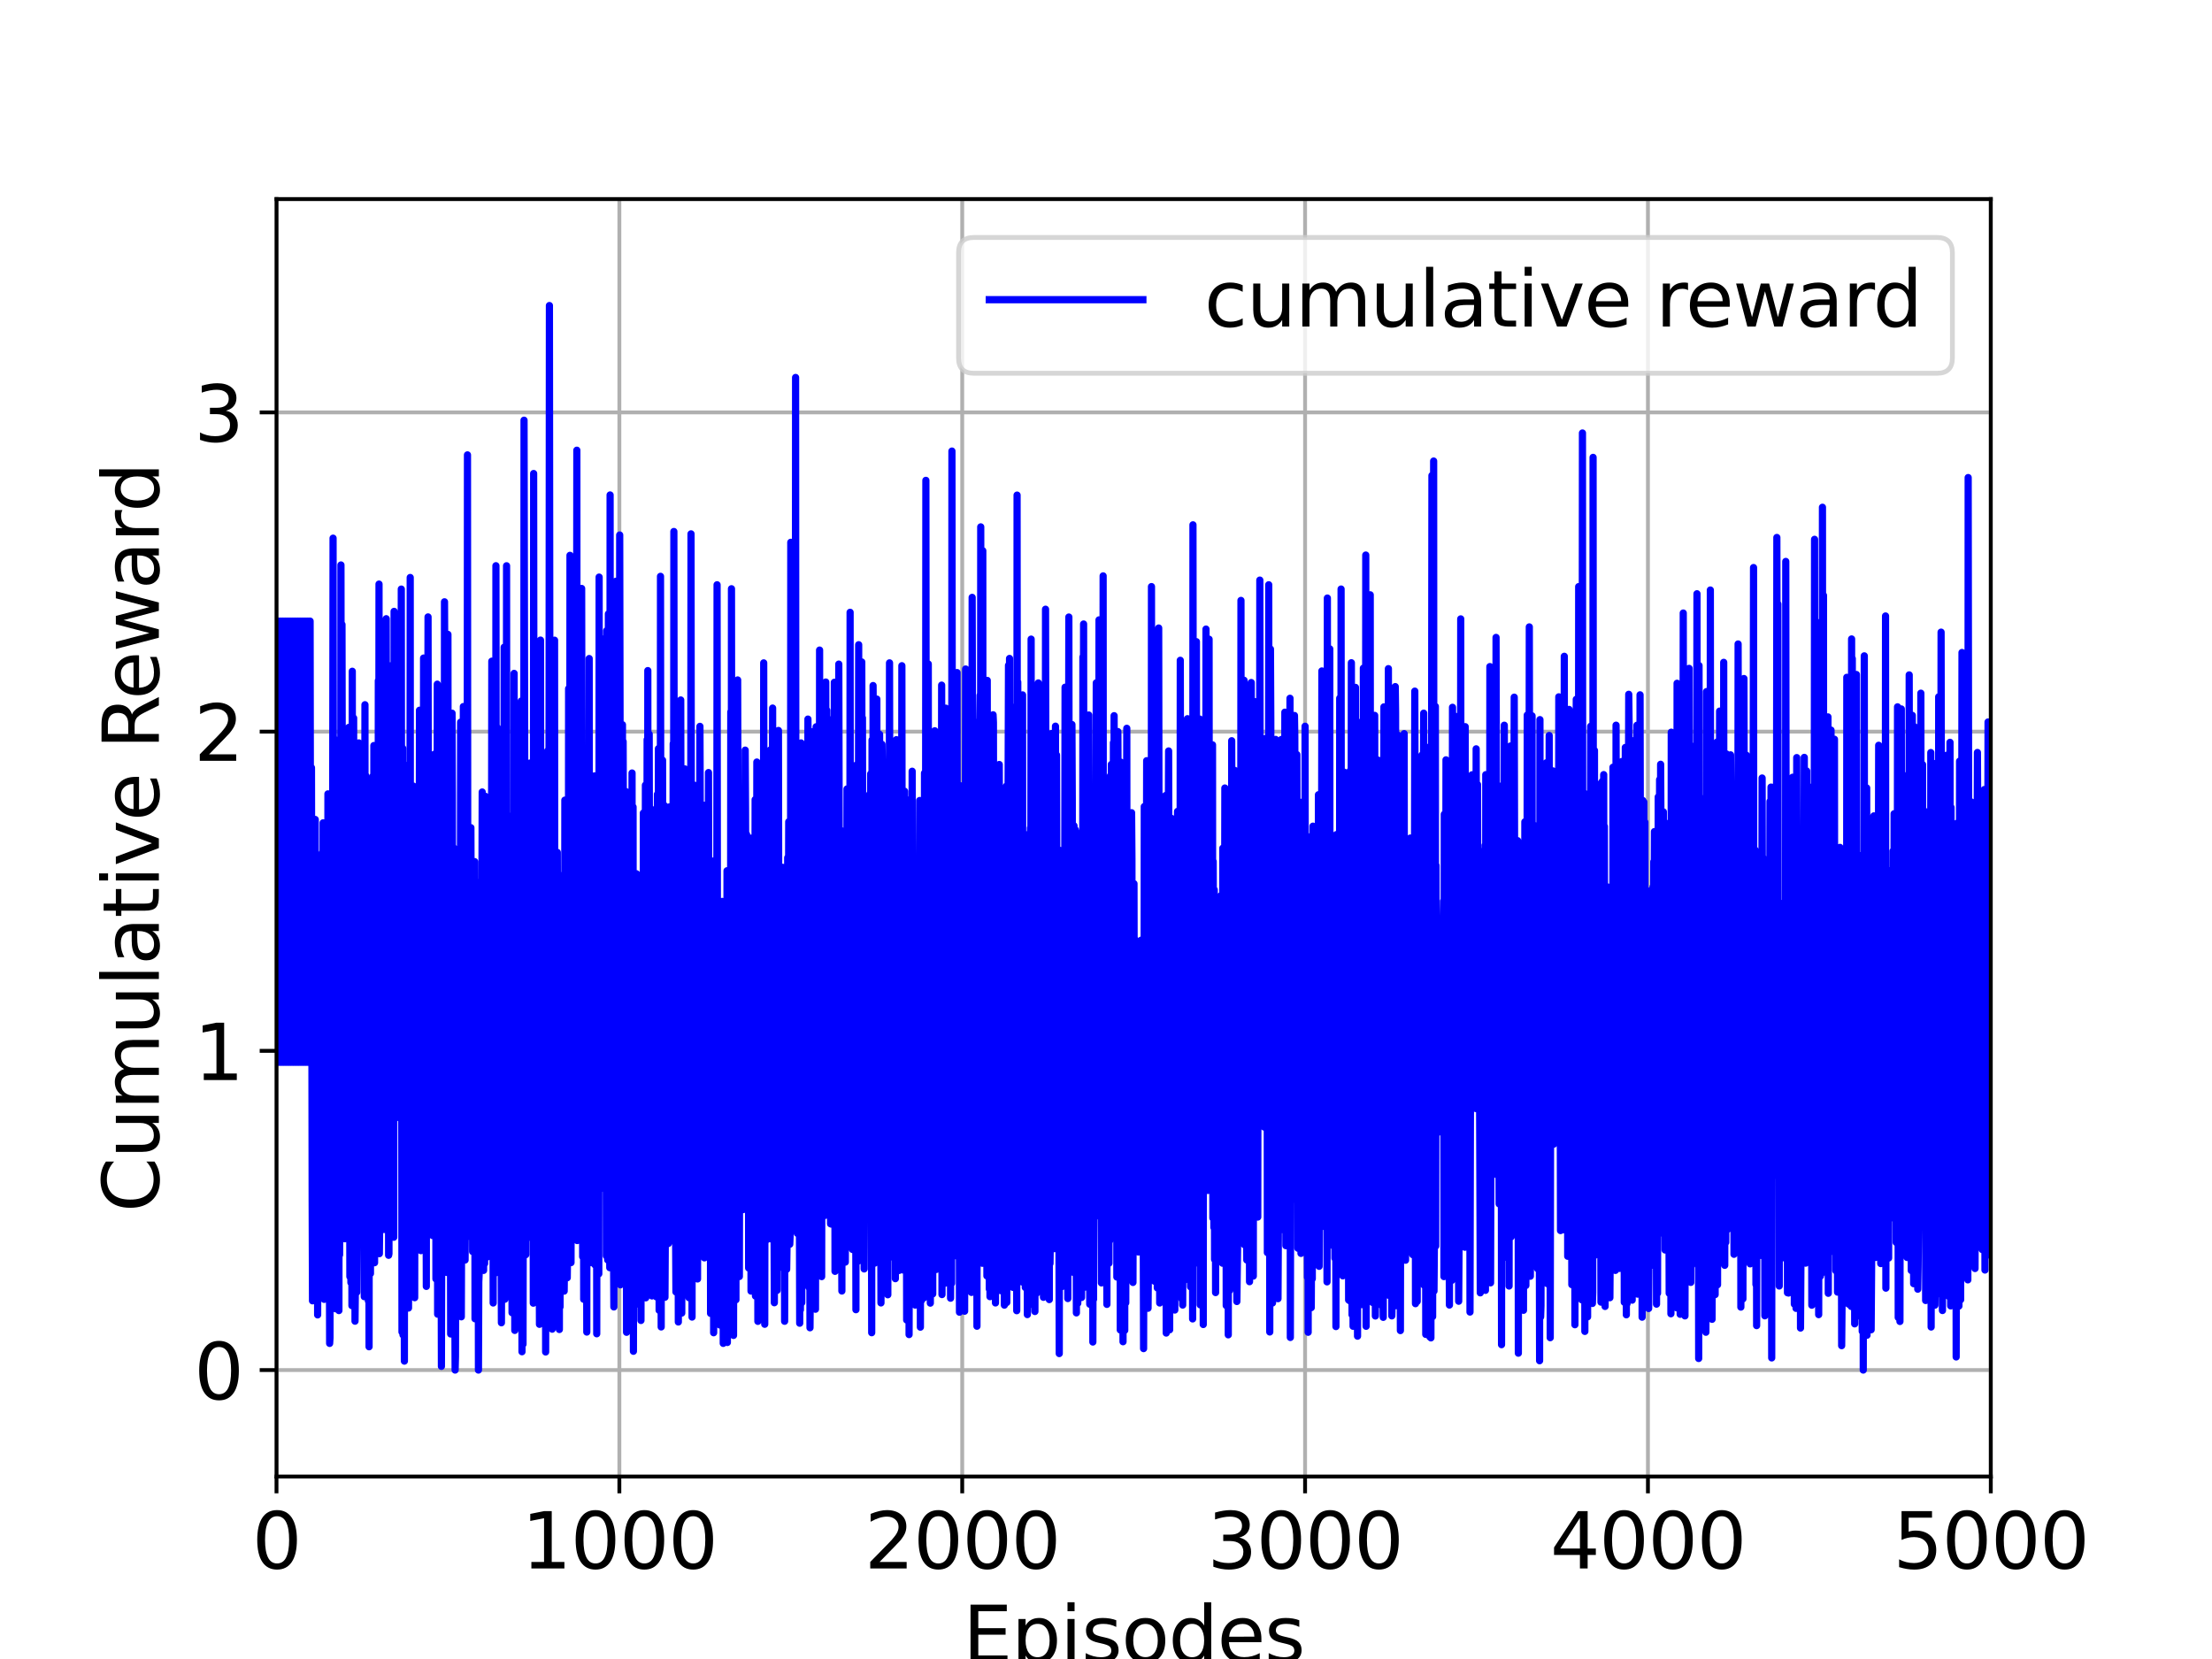 <?xml version="1.0" encoding="utf-8" standalone="no"?>
<!DOCTYPE svg PUBLIC "-//W3C//DTD SVG 1.1//EN"
  "http://www.w3.org/Graphics/SVG/1.1/DTD/svg11.dtd">
<svg xmlns:xlink="http://www.w3.org/1999/xlink" width="460.8pt" height="345.6pt" viewBox="0 0 460.8 345.6" xmlns="http://www.w3.org/2000/svg" version="1.1">
 <defs>
  <style type="text/css">*{stroke-linejoin: round; stroke-linecap: butt}</style>
 </defs>
 <g id="figure_1">
  <g id="patch_1">
   <path d="M 0 345.6 
L 460.8 345.6 
L 460.8 0 
L 0 0 
z
" style="fill: #ffffff"/>
  </g>
  <g id="axes_1">
   <g id="patch_2">
    <path d="M 57.6 307.584 
L 414.72 307.584 
L 414.72 41.472 
L 57.6 41.472 
z
" style="fill: #ffffff"/>
   </g>
   <g id="matplotlib.axis_1">
    <g id="xtick_1">
     <g id="line2d_1">
      <path d="M 57.6 307.584 
L 57.6 41.472 
" clip-path="url(#p8aa4cbf280)" style="fill: none; stroke: #b0b0b0; stroke-width: 0.8; stroke-linecap: square"/>
     </g>
     <g id="line2d_2">
      <defs>
       <path id="m66c99f4808" d="M 0 0 
L 0 3.5 
" style="stroke: #000000; stroke-width: 0.8"/>
      </defs>
      <g>
       <use xlink:href="#m66c99f4808" x="57.6" y="307.584" style="stroke: #000000; stroke-width: 0.8"/>
      </g>
     </g>
     <g id="text_1">
      <!-- 0 -->
      <g transform="translate(52.51 326.741)scale(0.16 -0.16)">
       <defs>
        <path id="DejaVuSans-30" d="M 2034 4250 
Q 1547 4250 1301 3770 
Q 1056 3291 1056 2328 
Q 1056 1369 1301 889 
Q 1547 409 2034 409 
Q 2525 409 2770 889 
Q 3016 1369 3016 2328 
Q 3016 3291 2770 3770 
Q 2525 4250 2034 4250 
z
M 2034 4750 
Q 2819 4750 3233 4129 
Q 3647 3509 3647 2328 
Q 3647 1150 3233 529 
Q 2819 -91 2034 -91 
Q 1250 -91 836 529 
Q 422 1150 422 2328 
Q 422 3509 836 4129 
Q 1250 4750 2034 4750 
z
" transform="scale(0.016)"/>
       </defs>
       <use xlink:href="#DejaVuSans-30"/>
      </g>
     </g>
    </g>
    <g id="xtick_2">
     <g id="line2d_3">
      <path d="M 129.024 307.584 
L 129.024 41.472 
" clip-path="url(#p8aa4cbf280)" style="fill: none; stroke: #b0b0b0; stroke-width: 0.8; stroke-linecap: square"/>
     </g>
     <g id="line2d_4">
      <g>
       <use xlink:href="#m66c99f4808" x="129.024" y="307.584" style="stroke: #000000; stroke-width: 0.8"/>
      </g>
     </g>
     <g id="text_2">
      <!-- 1000 -->
      <g transform="translate(108.664 326.741)scale(0.16 -0.16)">
       <defs>
        <path id="DejaVuSans-31" d="M 794 531 
L 1825 531 
L 1825 4091 
L 703 3866 
L 703 4441 
L 1819 4666 
L 2450 4666 
L 2450 531 
L 3481 531 
L 3481 0 
L 794 0 
L 794 531 
z
" transform="scale(0.016)"/>
       </defs>
       <use xlink:href="#DejaVuSans-31"/>
       <use xlink:href="#DejaVuSans-30" x="63.623"/>
       <use xlink:href="#DejaVuSans-30" x="127.246"/>
       <use xlink:href="#DejaVuSans-30" x="190.869"/>
      </g>
     </g>
    </g>
    <g id="xtick_3">
     <g id="line2d_5">
      <path d="M 200.448 307.584 
L 200.448 41.472 
" clip-path="url(#p8aa4cbf280)" style="fill: none; stroke: #b0b0b0; stroke-width: 0.8; stroke-linecap: square"/>
     </g>
     <g id="line2d_6">
      <g>
       <use xlink:href="#m66c99f4808" x="200.448" y="307.584" style="stroke: #000000; stroke-width: 0.8"/>
      </g>
     </g>
     <g id="text_3">
      <!-- 2000 -->
      <g transform="translate(180.088 326.741)scale(0.16 -0.16)">
       <defs>
        <path id="DejaVuSans-32" d="M 1228 531 
L 3431 531 
L 3431 0 
L 469 0 
L 469 531 
Q 828 903 1448 1529 
Q 2069 2156 2228 2338 
Q 2531 2678 2651 2914 
Q 2772 3150 2772 3378 
Q 2772 3750 2511 3984 
Q 2250 4219 1831 4219 
Q 1534 4219 1204 4116 
Q 875 4013 500 3803 
L 500 4441 
Q 881 4594 1212 4672 
Q 1544 4750 1819 4750 
Q 2544 4750 2975 4387 
Q 3406 4025 3406 3419 
Q 3406 3131 3298 2873 
Q 3191 2616 2906 2266 
Q 2828 2175 2409 1742 
Q 1991 1309 1228 531 
z
" transform="scale(0.016)"/>
       </defs>
       <use xlink:href="#DejaVuSans-32"/>
       <use xlink:href="#DejaVuSans-30" x="63.623"/>
       <use xlink:href="#DejaVuSans-30" x="127.246"/>
       <use xlink:href="#DejaVuSans-30" x="190.869"/>
      </g>
     </g>
    </g>
    <g id="xtick_4">
     <g id="line2d_7">
      <path d="M 271.872 307.584 
L 271.872 41.472 
" clip-path="url(#p8aa4cbf280)" style="fill: none; stroke: #b0b0b0; stroke-width: 0.8; stroke-linecap: square"/>
     </g>
     <g id="line2d_8">
      <g>
       <use xlink:href="#m66c99f4808" x="271.872" y="307.584" style="stroke: #000000; stroke-width: 0.8"/>
      </g>
     </g>
     <g id="text_4">
      <!-- 3000 -->
      <g transform="translate(251.512 326.741)scale(0.16 -0.16)">
       <defs>
        <path id="DejaVuSans-33" d="M 2597 2516 
Q 3050 2419 3304 2112 
Q 3559 1806 3559 1356 
Q 3559 666 3084 287 
Q 2609 -91 1734 -91 
Q 1441 -91 1130 -33 
Q 819 25 488 141 
L 488 750 
Q 750 597 1062 519 
Q 1375 441 1716 441 
Q 2309 441 2620 675 
Q 2931 909 2931 1356 
Q 2931 1769 2642 2001 
Q 2353 2234 1838 2234 
L 1294 2234 
L 1294 2753 
L 1863 2753 
Q 2328 2753 2575 2939 
Q 2822 3125 2822 3475 
Q 2822 3834 2567 4026 
Q 2313 4219 1838 4219 
Q 1578 4219 1281 4162 
Q 984 4106 628 3988 
L 628 4550 
Q 988 4650 1302 4700 
Q 1616 4750 1894 4750 
Q 2613 4750 3031 4423 
Q 3450 4097 3450 3541 
Q 3450 3153 3228 2886 
Q 3006 2619 2597 2516 
z
" transform="scale(0.016)"/>
       </defs>
       <use xlink:href="#DejaVuSans-33"/>
       <use xlink:href="#DejaVuSans-30" x="63.623"/>
       <use xlink:href="#DejaVuSans-30" x="127.246"/>
       <use xlink:href="#DejaVuSans-30" x="190.869"/>
      </g>
     </g>
    </g>
    <g id="xtick_5">
     <g id="line2d_9">
      <path d="M 343.296 307.584 
L 343.296 41.472 
" clip-path="url(#p8aa4cbf280)" style="fill: none; stroke: #b0b0b0; stroke-width: 0.8; stroke-linecap: square"/>
     </g>
     <g id="line2d_10">
      <g>
       <use xlink:href="#m66c99f4808" x="343.296" y="307.584" style="stroke: #000000; stroke-width: 0.8"/>
      </g>
     </g>
     <g id="text_5">
      <!-- 4000 -->
      <g transform="translate(322.936 326.741)scale(0.16 -0.16)">
       <defs>
        <path id="DejaVuSans-34" d="M 2419 4116 
L 825 1625 
L 2419 1625 
L 2419 4116 
z
M 2253 4666 
L 3047 4666 
L 3047 1625 
L 3713 1625 
L 3713 1100 
L 3047 1100 
L 3047 0 
L 2419 0 
L 2419 1100 
L 313 1100 
L 313 1709 
L 2253 4666 
z
" transform="scale(0.016)"/>
       </defs>
       <use xlink:href="#DejaVuSans-34"/>
       <use xlink:href="#DejaVuSans-30" x="63.623"/>
       <use xlink:href="#DejaVuSans-30" x="127.246"/>
       <use xlink:href="#DejaVuSans-30" x="190.869"/>
      </g>
     </g>
    </g>
    <g id="xtick_6">
     <g id="line2d_11">
      <path d="M 414.72 307.584 
L 414.72 41.472 
" clip-path="url(#p8aa4cbf280)" style="fill: none; stroke: #b0b0b0; stroke-width: 0.8; stroke-linecap: square"/>
     </g>
     <g id="line2d_12">
      <g>
       <use xlink:href="#m66c99f4808" x="414.72" y="307.584" style="stroke: #000000; stroke-width: 0.8"/>
      </g>
     </g>
     <g id="text_6">
      <!-- 5000 -->
      <g transform="translate(394.36 326.741)scale(0.16 -0.16)">
       <defs>
        <path id="DejaVuSans-35" d="M 691 4666 
L 3169 4666 
L 3169 4134 
L 1269 4134 
L 1269 2991 
Q 1406 3038 1543 3061 
Q 1681 3084 1819 3084 
Q 2600 3084 3056 2656 
Q 3513 2228 3513 1497 
Q 3513 744 3044 326 
Q 2575 -91 1722 -91 
Q 1428 -91 1123 -41 
Q 819 9 494 109 
L 494 744 
Q 775 591 1075 516 
Q 1375 441 1709 441 
Q 2250 441 2565 725 
Q 2881 1009 2881 1497 
Q 2881 1984 2565 2268 
Q 2250 2553 1709 2553 
Q 1456 2553 1204 2497 
Q 953 2441 691 2322 
L 691 4666 
z
" transform="scale(0.016)"/>
       </defs>
       <use xlink:href="#DejaVuSans-35"/>
       <use xlink:href="#DejaVuSans-30" x="63.623"/>
       <use xlink:href="#DejaVuSans-30" x="127.246"/>
       <use xlink:href="#DejaVuSans-30" x="190.869"/>
      </g>
     </g>
    </g>
    <g id="text_7">
     <!-- Episodes -->
     <g transform="translate(200.572 346.226)scale(0.16 -0.16)">
      <defs>
       <path id="DejaVuSans-45" d="M 628 4666 
L 3578 4666 
L 3578 4134 
L 1259 4134 
L 1259 2753 
L 3481 2753 
L 3481 2222 
L 1259 2222 
L 1259 531 
L 3634 531 
L 3634 0 
L 628 0 
L 628 4666 
z
" transform="scale(0.016)"/>
       <path id="DejaVuSans-70" d="M 1159 525 
L 1159 -1331 
L 581 -1331 
L 581 3500 
L 1159 3500 
L 1159 2969 
Q 1341 3281 1617 3432 
Q 1894 3584 2278 3584 
Q 2916 3584 3314 3078 
Q 3713 2572 3713 1747 
Q 3713 922 3314 415 
Q 2916 -91 2278 -91 
Q 1894 -91 1617 61 
Q 1341 213 1159 525 
z
M 3116 1747 
Q 3116 2381 2855 2742 
Q 2594 3103 2138 3103 
Q 1681 3103 1420 2742 
Q 1159 2381 1159 1747 
Q 1159 1113 1420 752 
Q 1681 391 2138 391 
Q 2594 391 2855 752 
Q 3116 1113 3116 1747 
z
" transform="scale(0.016)"/>
       <path id="DejaVuSans-69" d="M 603 3500 
L 1178 3500 
L 1178 0 
L 603 0 
L 603 3500 
z
M 603 4863 
L 1178 4863 
L 1178 4134 
L 603 4134 
L 603 4863 
z
" transform="scale(0.016)"/>
       <path id="DejaVuSans-73" d="M 2834 3397 
L 2834 2853 
Q 2591 2978 2328 3040 
Q 2066 3103 1784 3103 
Q 1356 3103 1142 2972 
Q 928 2841 928 2578 
Q 928 2378 1081 2264 
Q 1234 2150 1697 2047 
L 1894 2003 
Q 2506 1872 2764 1633 
Q 3022 1394 3022 966 
Q 3022 478 2636 193 
Q 2250 -91 1575 -91 
Q 1294 -91 989 -36 
Q 684 19 347 128 
L 347 722 
Q 666 556 975 473 
Q 1284 391 1588 391 
Q 1994 391 2212 530 
Q 2431 669 2431 922 
Q 2431 1156 2273 1281 
Q 2116 1406 1581 1522 
L 1381 1569 
Q 847 1681 609 1914 
Q 372 2147 372 2553 
Q 372 3047 722 3315 
Q 1072 3584 1716 3584 
Q 2034 3584 2315 3537 
Q 2597 3491 2834 3397 
z
" transform="scale(0.016)"/>
       <path id="DejaVuSans-6f" d="M 1959 3097 
Q 1497 3097 1228 2736 
Q 959 2375 959 1747 
Q 959 1119 1226 758 
Q 1494 397 1959 397 
Q 2419 397 2687 759 
Q 2956 1122 2956 1747 
Q 2956 2369 2687 2733 
Q 2419 3097 1959 3097 
z
M 1959 3584 
Q 2709 3584 3137 3096 
Q 3566 2609 3566 1747 
Q 3566 888 3137 398 
Q 2709 -91 1959 -91 
Q 1206 -91 779 398 
Q 353 888 353 1747 
Q 353 2609 779 3096 
Q 1206 3584 1959 3584 
z
" transform="scale(0.016)"/>
       <path id="DejaVuSans-64" d="M 2906 2969 
L 2906 4863 
L 3481 4863 
L 3481 0 
L 2906 0 
L 2906 525 
Q 2725 213 2448 61 
Q 2172 -91 1784 -91 
Q 1150 -91 751 415 
Q 353 922 353 1747 
Q 353 2572 751 3078 
Q 1150 3584 1784 3584 
Q 2172 3584 2448 3432 
Q 2725 3281 2906 2969 
z
M 947 1747 
Q 947 1113 1208 752 
Q 1469 391 1925 391 
Q 2381 391 2643 752 
Q 2906 1113 2906 1747 
Q 2906 2381 2643 2742 
Q 2381 3103 1925 3103 
Q 1469 3103 1208 2742 
Q 947 2381 947 1747 
z
" transform="scale(0.016)"/>
       <path id="DejaVuSans-65" d="M 3597 1894 
L 3597 1613 
L 953 1613 
Q 991 1019 1311 708 
Q 1631 397 2203 397 
Q 2534 397 2845 478 
Q 3156 559 3463 722 
L 3463 178 
Q 3153 47 2828 -22 
Q 2503 -91 2169 -91 
Q 1331 -91 842 396 
Q 353 884 353 1716 
Q 353 2575 817 3079 
Q 1281 3584 2069 3584 
Q 2775 3584 3186 3129 
Q 3597 2675 3597 1894 
z
M 3022 2063 
Q 3016 2534 2758 2815 
Q 2500 3097 2075 3097 
Q 1594 3097 1305 2825 
Q 1016 2553 972 2059 
L 3022 2063 
z
" transform="scale(0.016)"/>
      </defs>
      <use xlink:href="#DejaVuSans-45"/>
      <use xlink:href="#DejaVuSans-70" x="63.184"/>
      <use xlink:href="#DejaVuSans-69" x="126.66"/>
      <use xlink:href="#DejaVuSans-73" x="154.443"/>
      <use xlink:href="#DejaVuSans-6f" x="206.543"/>
      <use xlink:href="#DejaVuSans-64" x="267.725"/>
      <use xlink:href="#DejaVuSans-65" x="331.201"/>
      <use xlink:href="#DejaVuSans-73" x="392.725"/>
     </g>
    </g>
   </g>
   <g id="matplotlib.axis_2">
    <g id="ytick_1">
     <g id="line2d_13">
      <path d="M 57.6 285.408 
L 414.72 285.408 
" clip-path="url(#p8aa4cbf280)" style="fill: none; stroke: #b0b0b0; stroke-width: 0.8; stroke-linecap: square"/>
     </g>
     <g id="line2d_14">
      <defs>
       <path id="m447ea703d3" d="M 0 0 
L -3.5 0 
" style="stroke: #000000; stroke-width: 0.8"/>
      </defs>
      <g>
       <use xlink:href="#m447ea703d3" x="57.6" y="285.408" style="stroke: #000000; stroke-width: 0.8"/>
      </g>
     </g>
     <g id="text_8">
      <!-- 0 -->
      <g transform="translate(40.42 291.487)scale(0.16 -0.16)">
       <use xlink:href="#DejaVuSans-30"/>
      </g>
     </g>
    </g>
    <g id="ytick_2">
     <g id="line2d_15">
      <path d="M 57.6 218.91 
L 414.72 218.91 
" clip-path="url(#p8aa4cbf280)" style="fill: none; stroke: #b0b0b0; stroke-width: 0.8; stroke-linecap: square"/>
     </g>
     <g id="line2d_16">
      <g>
       <use xlink:href="#m447ea703d3" x="57.6" y="218.91" style="stroke: #000000; stroke-width: 0.8"/>
      </g>
     </g>
     <g id="text_9">
      <!-- 1 -->
      <g transform="translate(40.42 224.989)scale(0.16 -0.16)">
       <use xlink:href="#DejaVuSans-31"/>
      </g>
     </g>
    </g>
    <g id="ytick_3">
     <g id="line2d_17">
      <path d="M 57.6 152.413 
L 414.72 152.413 
" clip-path="url(#p8aa4cbf280)" style="fill: none; stroke: #b0b0b0; stroke-width: 0.8; stroke-linecap: square"/>
     </g>
     <g id="line2d_18">
      <g>
       <use xlink:href="#m447ea703d3" x="57.6" y="152.413" style="stroke: #000000; stroke-width: 0.8"/>
      </g>
     </g>
     <g id="text_10">
      <!-- 2 -->
      <g transform="translate(40.42 158.492)scale(0.16 -0.16)">
       <use xlink:href="#DejaVuSans-32"/>
      </g>
     </g>
    </g>
    <g id="ytick_4">
     <g id="line2d_19">
      <path d="M 57.6 85.915 
L 414.72 85.915 
" clip-path="url(#p8aa4cbf280)" style="fill: none; stroke: #b0b0b0; stroke-width: 0.8; stroke-linecap: square"/>
     </g>
     <g id="line2d_20">
      <g>
       <use xlink:href="#m447ea703d3" x="57.6" y="85.915" style="stroke: #000000; stroke-width: 0.8"/>
      </g>
     </g>
     <g id="text_11">
      <!-- 3 -->
      <g transform="translate(40.42 91.994)scale(0.16 -0.16)">
       <use xlink:href="#DejaVuSans-33"/>
      </g>
     </g>
    </g>
    <g id="text_12">
     <!-- Cumulative Reward -->
     <g transform="translate(33.093 252.524)rotate(-90)scale(0.16 -0.16)">
      <defs>
       <path id="DejaVuSans-43" d="M 4122 4306 
L 4122 3641 
Q 3803 3938 3442 4084 
Q 3081 4231 2675 4231 
Q 1875 4231 1450 3742 
Q 1025 3253 1025 2328 
Q 1025 1406 1450 917 
Q 1875 428 2675 428 
Q 3081 428 3442 575 
Q 3803 722 4122 1019 
L 4122 359 
Q 3791 134 3420 21 
Q 3050 -91 2638 -91 
Q 1578 -91 968 557 
Q 359 1206 359 2328 
Q 359 3453 968 4101 
Q 1578 4750 2638 4750 
Q 3056 4750 3426 4639 
Q 3797 4528 4122 4306 
z
" transform="scale(0.016)"/>
       <path id="DejaVuSans-75" d="M 544 1381 
L 544 3500 
L 1119 3500 
L 1119 1403 
Q 1119 906 1312 657 
Q 1506 409 1894 409 
Q 2359 409 2629 706 
Q 2900 1003 2900 1516 
L 2900 3500 
L 3475 3500 
L 3475 0 
L 2900 0 
L 2900 538 
Q 2691 219 2414 64 
Q 2138 -91 1772 -91 
Q 1169 -91 856 284 
Q 544 659 544 1381 
z
M 1991 3584 
L 1991 3584 
z
" transform="scale(0.016)"/>
       <path id="DejaVuSans-6d" d="M 3328 2828 
Q 3544 3216 3844 3400 
Q 4144 3584 4550 3584 
Q 5097 3584 5394 3201 
Q 5691 2819 5691 2113 
L 5691 0 
L 5113 0 
L 5113 2094 
Q 5113 2597 4934 2840 
Q 4756 3084 4391 3084 
Q 3944 3084 3684 2787 
Q 3425 2491 3425 1978 
L 3425 0 
L 2847 0 
L 2847 2094 
Q 2847 2600 2669 2842 
Q 2491 3084 2119 3084 
Q 1678 3084 1418 2786 
Q 1159 2488 1159 1978 
L 1159 0 
L 581 0 
L 581 3500 
L 1159 3500 
L 1159 2956 
Q 1356 3278 1631 3431 
Q 1906 3584 2284 3584 
Q 2666 3584 2933 3390 
Q 3200 3197 3328 2828 
z
" transform="scale(0.016)"/>
       <path id="DejaVuSans-6c" d="M 603 4863 
L 1178 4863 
L 1178 0 
L 603 0 
L 603 4863 
z
" transform="scale(0.016)"/>
       <path id="DejaVuSans-61" d="M 2194 1759 
Q 1497 1759 1228 1600 
Q 959 1441 959 1056 
Q 959 750 1161 570 
Q 1363 391 1709 391 
Q 2188 391 2477 730 
Q 2766 1069 2766 1631 
L 2766 1759 
L 2194 1759 
z
M 3341 1997 
L 3341 0 
L 2766 0 
L 2766 531 
Q 2569 213 2275 61 
Q 1981 -91 1556 -91 
Q 1019 -91 701 211 
Q 384 513 384 1019 
Q 384 1609 779 1909 
Q 1175 2209 1959 2209 
L 2766 2209 
L 2766 2266 
Q 2766 2663 2505 2880 
Q 2244 3097 1772 3097 
Q 1472 3097 1187 3025 
Q 903 2953 641 2809 
L 641 3341 
Q 956 3463 1253 3523 
Q 1550 3584 1831 3584 
Q 2591 3584 2966 3190 
Q 3341 2797 3341 1997 
z
" transform="scale(0.016)"/>
       <path id="DejaVuSans-74" d="M 1172 4494 
L 1172 3500 
L 2356 3500 
L 2356 3053 
L 1172 3053 
L 1172 1153 
Q 1172 725 1289 603 
Q 1406 481 1766 481 
L 2356 481 
L 2356 0 
L 1766 0 
Q 1100 0 847 248 
Q 594 497 594 1153 
L 594 3053 
L 172 3053 
L 172 3500 
L 594 3500 
L 594 4494 
L 1172 4494 
z
" transform="scale(0.016)"/>
       <path id="DejaVuSans-76" d="M 191 3500 
L 800 3500 
L 1894 563 
L 2988 3500 
L 3597 3500 
L 2284 0 
L 1503 0 
L 191 3500 
z
" transform="scale(0.016)"/>
       <path id="DejaVuSans-20" transform="scale(0.016)"/>
       <path id="DejaVuSans-52" d="M 2841 2188 
Q 3044 2119 3236 1894 
Q 3428 1669 3622 1275 
L 4263 0 
L 3584 0 
L 2988 1197 
Q 2756 1666 2539 1819 
Q 2322 1972 1947 1972 
L 1259 1972 
L 1259 0 
L 628 0 
L 628 4666 
L 2053 4666 
Q 2853 4666 3247 4331 
Q 3641 3997 3641 3322 
Q 3641 2881 3436 2590 
Q 3231 2300 2841 2188 
z
M 1259 4147 
L 1259 2491 
L 2053 2491 
Q 2509 2491 2742 2702 
Q 2975 2913 2975 3322 
Q 2975 3731 2742 3939 
Q 2509 4147 2053 4147 
L 1259 4147 
z
" transform="scale(0.016)"/>
       <path id="DejaVuSans-77" d="M 269 3500 
L 844 3500 
L 1563 769 
L 2278 3500 
L 2956 3500 
L 3675 769 
L 4391 3500 
L 4966 3500 
L 4050 0 
L 3372 0 
L 2619 2869 
L 1863 0 
L 1184 0 
L 269 3500 
z
" transform="scale(0.016)"/>
       <path id="DejaVuSans-72" d="M 2631 2963 
Q 2534 3019 2420 3045 
Q 2306 3072 2169 3072 
Q 1681 3072 1420 2755 
Q 1159 2438 1159 1844 
L 1159 0 
L 581 0 
L 581 3500 
L 1159 3500 
L 1159 2956 
Q 1341 3275 1631 3429 
Q 1922 3584 2338 3584 
Q 2397 3584 2469 3576 
Q 2541 3569 2628 3553 
L 2631 2963 
z
" transform="scale(0.016)"/>
      </defs>
      <use xlink:href="#DejaVuSans-43"/>
      <use xlink:href="#DejaVuSans-75" x="69.824"/>
      <use xlink:href="#DejaVuSans-6d" x="133.203"/>
      <use xlink:href="#DejaVuSans-75" x="230.615"/>
      <use xlink:href="#DejaVuSans-6c" x="293.994"/>
      <use xlink:href="#DejaVuSans-61" x="321.777"/>
      <use xlink:href="#DejaVuSans-74" x="383.057"/>
      <use xlink:href="#DejaVuSans-69" x="422.266"/>
      <use xlink:href="#DejaVuSans-76" x="450.049"/>
      <use xlink:href="#DejaVuSans-65" x="509.229"/>
      <use xlink:href="#DejaVuSans-20" x="570.752"/>
      <use xlink:href="#DejaVuSans-52" x="602.539"/>
      <use xlink:href="#DejaVuSans-65" x="667.521"/>
      <use xlink:href="#DejaVuSans-77" x="729.045"/>
      <use xlink:href="#DejaVuSans-61" x="810.832"/>
      <use xlink:href="#DejaVuSans-72" x="872.111"/>
      <use xlink:href="#DejaVuSans-64" x="911.475"/>
     </g>
    </g>
   </g>
   <g id="line2d_21">
    <path d="M 57.6 188.857 
L 57.671 221.295 
L 57.743 129.39 
L 57.814 207.632 
L 57.886 188.857 
L 57.957 221.295 
L 58.029 129.39 
L 58.1 207.632 
L 58.171 188.857 
L 58.243 221.295 
L 58.314 129.39 
L 58.386 207.632 
L 58.457 188.857 
L 58.529 221.295 
L 58.6 129.39 
L 58.671 207.632 
L 58.743 188.857 
L 58.814 221.295 
L 58.886 129.39 
L 58.957 207.632 
L 59.028 188.857 
L 59.1 221.295 
L 59.171 129.39 
L 59.243 207.632 
L 59.314 188.857 
L 59.386 221.295 
L 59.457 129.39 
L 59.528 207.632 
L 59.6 188.857 
L 59.671 221.295 
L 59.743 129.39 
L 59.814 207.632 
L 59.886 188.857 
L 59.957 221.295 
L 60.028 129.39 
L 60.1 207.632 
L 60.171 188.857 
L 60.243 221.295 
L 60.314 129.39 
L 60.386 207.632 
L 60.457 188.857 
L 60.528 221.295 
L 60.6 129.39 
L 60.671 207.632 
L 60.743 188.857 
L 60.814 221.295 
L 60.886 129.39 
L 60.957 207.632 
L 61.028 188.857 
L 61.1 221.295 
L 61.171 129.39 
L 61.243 207.632 
L 61.314 188.857 
L 61.385 221.295 
L 61.457 129.39 
L 61.528 207.632 
L 61.6 188.857 
L 61.671 221.295 
L 61.743 129.39 
L 61.814 207.632 
L 61.885 188.857 
L 61.957 221.295 
L 62.028 129.39 
L 62.1 207.632 
L 62.171 188.857 
L 62.243 221.295 
L 62.314 129.39 
L 62.385 207.632 
L 62.457 188.857 
L 62.528 221.295 
L 62.6 129.39 
L 62.671 207.632 
L 62.743 188.857 
L 62.814 221.295 
L 62.885 129.39 
L 62.957 207.632 
L 63.028 188.857 
L 63.1 221.295 
L 63.171 129.39 
L 63.242 207.632 
L 63.314 188.857 
L 63.385 221.295 
L 63.457 129.39 
L 63.528 207.632 
L 63.6 188.857 
L 63.671 221.295 
L 63.742 129.39 
L 63.814 207.632 
L 63.885 188.857 
L 63.957 221.295 
L 64.028 129.39 
L 64.1 207.632 
L 64.171 188.857 
L 64.242 221.295 
L 64.314 129.39 
L 64.385 207.632 
L 64.457 188.857 
L 64.528 221.295 
L 64.6 129.39 
L 64.742 221.142 
L 64.885 159.923 
L 65.028 249.817 
L 65.1 270.984 
L 65.314 183.199 
L 65.528 224.533 
L 65.599 217.784 
L 65.671 170.707 
L 65.742 248.821 
L 65.814 244.141 
L 65.885 190.618 
L 65.957 219.356 
L 66.028 238.688 
L 66.099 211.284 
L 66.171 273.917 
L 66.314 197.487 
L 66.385 245.63 
L 66.457 180.599 
L 66.528 215.937 
L 66.599 196.852 
L 66.814 264.379 
L 66.885 206.987 
L 66.957 234.943 
L 67.028 247.224 
L 67.171 177.631 
L 67.242 242.351 
L 67.314 171.408 
L 67.385 187.196 
L 67.457 178.862 
L 67.528 270.678 
L 67.671 192.655 
L 67.814 215.557 
L 67.956 195.765 
L 68.028 204.7 
L 68.099 262.291 
L 68.171 237.297 
L 68.242 248.305 
L 68.314 165.375 
L 68.385 247.878 
L 68.456 199.207 
L 68.671 279.857 
L 68.742 278.722 
L 68.814 206.38 
L 68.885 242.346 
L 68.956 248.987 
L 69.028 200.756 
L 69.171 264.864 
L 69.385 112.109 
L 69.528 249.157 
L 69.599 191.375 
L 69.671 270.997 
L 69.742 232.815 
L 69.814 154.082 
L 69.885 272.641 
L 69.956 252.727 
L 70.099 204.768 
L 70.171 261.565 
L 70.242 220.493 
L 70.313 267.717 
L 70.385 266.988 
L 70.528 246.369 
L 70.599 273.02 
L 70.671 218.407 
L 70.742 261.413 
L 70.885 198.985 
L 70.956 243.98 
L 71.028 117.696 
L 71.099 181.439 
L 71.171 237.051 
L 71.242 130.099 
L 71.313 167.6 
L 71.385 254.33 
L 71.528 158.32 
L 71.671 220.193 
L 71.742 213.24 
L 71.813 258.057 
L 71.885 194.277 
L 71.956 229.31 
L 72.099 180.376 
L 72.17 215.193 
L 72.242 184.229 
L 72.313 212.784 
L 72.385 185.416 
L 72.456 201.331 
L 72.528 248.528 
L 72.67 151.521 
L 72.885 265.941 
L 72.956 178.343 
L 73.099 267.192 
L 73.242 205.882 
L 73.313 271.991 
L 73.385 139.834 
L 73.456 212.804 
L 73.528 207.712 
L 73.67 149.574 
L 73.742 223.424 
L 73.813 206.321 
L 73.885 181.468 
L 73.956 275.228 
L 74.028 268.103 
L 74.099 263.768 
L 74.17 160.817 
L 74.313 269.211 
L 74.456 246.649 
L 74.527 172.07 
L 74.599 245.21 
L 74.67 211.028 
L 74.742 154.76 
L 74.813 212.818 
L 74.885 197.817 
L 74.956 191.494 
L 75.17 255.536 
L 75.313 200.696 
L 75.385 258.571 
L 75.456 168.151 
L 75.527 232.563 
L 75.599 173.801 
L 75.67 204.266 
L 75.742 156.17 
L 75.885 270.122 
L 76.027 146.806 
L 76.099 260.983 
L 76.242 161.632 
L 76.456 258.045 
L 76.67 174.495 
L 76.742 271.001 
L 76.813 221.588 
L 76.884 280.555 
L 76.956 205.209 
L 77.027 239.633 
L 77.17 265.308 
L 77.242 230.688 
L 77.313 240.538 
L 77.456 216.269 
L 77.527 249.708 
L 77.599 244.935 
L 77.742 161.604 
L 77.813 229.45 
L 77.884 155.308 
L 77.956 164.791 
L 78.027 263.05 
L 78.17 166.351 
L 78.242 184.493 
L 78.313 161.066 
L 78.384 234.696 
L 78.456 174.638 
L 78.527 219.643 
L 78.599 172.304 
L 78.67 177.283 
L 78.742 230.62 
L 78.813 141.799 
L 78.884 199.739 
L 78.956 121.677 
L 79.027 261.162 
L 79.099 254.472 
L 79.17 256.189 
L 79.313 179.296 
L 79.384 253.862 
L 79.456 192.414 
L 79.527 198.797 
L 79.67 232.298 
L 79.741 218.965 
L 79.813 253.531 
L 79.884 153.549 
L 80.027 256.125 
L 80.099 210.366 
L 80.17 244.321 
L 80.241 196.852 
L 80.313 217.464 
L 80.384 233.568 
L 80.456 128.89 
L 80.527 167.956 
L 80.599 224.459 
L 80.67 176.762 
L 80.741 235.7 
L 80.813 186.183 
L 80.956 261.501 
L 81.027 261.16 
L 81.098 152.812 
L 81.17 175.128 
L 81.241 253.388 
L 81.313 156.121 
L 81.384 236.41 
L 81.456 138.688 
L 81.598 227.012 
L 81.67 142.473 
L 81.813 255.126 
L 81.884 195.105 
L 81.956 227.741 
L 82.027 257.745 
L 82.098 127.359 
L 82.17 207.618 
L 82.241 176.306 
L 82.313 173.934 
L 82.456 230.513 
L 82.598 205.401 
L 82.67 207.411 
L 82.741 226.084 
L 82.884 156.032 
L 83.027 213.407 
L 83.098 181.13 
L 83.241 232.877 
L 83.455 174.093 
L 83.527 172.766 
L 83.598 122.716 
L 83.741 277.476 
L 83.813 270.631 
L 83.884 155.871 
L 83.955 278.089 
L 84.027 159.118 
L 84.241 283.546 
L 84.313 196.422 
L 84.384 237.839 
L 84.455 248.677 
L 84.527 217.888 
L 84.598 269.598 
L 84.67 250.529 
L 84.741 190.725 
L 84.813 208.928 
L 84.884 187.348 
L 84.955 271.778 
L 85.027 220.087 
L 85.098 272.491 
L 85.241 184.46 
L 85.384 221.499 
L 85.455 120.301 
L 85.527 257.985 
L 85.598 255.406 
L 85.741 190.868 
L 85.812 222.439 
L 85.884 181.76 
L 86.027 235.019 
L 86.098 163.753 
L 86.17 200.801 
L 86.241 237.909 
L 86.312 210.219 
L 86.384 270.335 
L 86.527 180.146 
L 86.598 219.379 
L 86.67 200.463 
L 86.741 230.194 
L 86.812 201.534 
L 86.884 243.853 
L 86.955 177.269 
L 87.027 223.211 
L 87.098 221.04 
L 87.17 203.926 
L 87.241 216.089 
L 87.312 206.37 
L 87.384 147.958 
L 87.67 260.531 
L 87.812 196.341 
L 87.884 210.474 
L 87.955 257.067 
L 88.027 219.729 
L 88.098 259.286 
L 88.169 228.536 
L 88.241 137.085 
L 88.312 156.648 
L 88.384 225.103 
L 88.455 178.424 
L 88.527 254.184 
L 88.598 202.31 
L 88.669 209.266 
L 88.812 267.979 
L 88.884 190.998 
L 88.955 251.206 
L 89.169 128.514 
L 89.312 235.263 
L 89.384 211.117 
L 89.455 231.49 
L 89.527 220.962 
L 89.598 215.097 
L 89.669 197.4 
L 89.741 231.995 
L 89.812 177.956 
L 89.884 237.782 
L 90.026 185.021 
L 90.098 257.377 
L 90.169 233.797 
L 90.241 228.221 
L 90.312 180.939 
L 90.384 255.366 
L 90.455 157.13 
L 90.526 237.108 
L 90.598 219.622 
L 90.669 240.678 
L 90.741 196.215 
L 90.812 266.417 
L 90.884 248.215 
L 90.955 239.919 
L 91.026 243.173 
L 91.098 142.525 
L 91.169 273.77 
L 91.241 193.183 
L 91.312 214.08 
L 91.455 249.81 
L 91.526 174.941 
L 91.598 257.828 
L 91.669 212.866 
L 91.741 191.963 
L 91.955 284.636 
L 92.169 205.661 
L 92.241 216.353 
L 92.312 230.403 
L 92.383 219.626 
L 92.455 227.564 
L 92.526 250.269 
L 92.598 125.366 
L 92.669 141.562 
L 92.812 196.011 
L 92.883 170.122 
L 93.026 265.064 
L 93.098 149.685 
L 93.169 225.09 
L 93.241 184.716 
L 93.312 132.152 
L 93.383 206.734 
L 93.455 167.543 
L 93.526 202.095 
L 93.598 181.914 
L 93.741 260.199 
L 93.812 245.314 
L 93.883 277.893 
L 94.169 148.568 
L 94.241 165.476 
L 94.312 240.094 
L 94.383 220.921 
L 94.455 271.198 
L 94.526 176.625 
L 94.74 269.908 
L 94.812 285.408 
L 94.883 282.591 
L 95.098 186.911 
L 95.169 216.426 
L 95.24 212.608 
L 95.383 269.803 
L 95.526 188.254 
L 95.598 270.508 
L 95.669 221.685 
L 95.74 270.231 
L 95.812 177.689 
L 95.883 218.377 
L 95.955 150.44 
L 96.098 274.315 
L 96.383 188.251 
L 96.455 213.542 
L 96.526 147.186 
L 96.598 218.918 
L 96.669 203.276 
L 96.883 262.491 
L 96.955 252.792 
L 97.026 250.815 
L 97.097 162.478 
L 97.169 168.938 
L 97.24 157.257 
L 97.312 201.597 
L 97.383 94.759 
L 97.455 214.304 
L 97.526 189.076 
L 97.597 209.443 
L 97.669 174.465 
L 97.74 218.097 
L 97.812 182.141 
L 97.883 257.57 
L 97.955 220.491 
L 98.097 172.417 
L 98.24 221.763 
L 98.312 192.264 
L 98.383 194.188 
L 98.455 260.72 
L 98.526 191.139 
L 98.597 222.323 
L 98.669 185.412 
L 98.74 221.437 
L 98.812 215.134 
L 98.883 179.492 
L 98.954 274.724 
L 99.026 193.866 
L 99.097 215.957 
L 99.169 260.117 
L 99.24 206.451 
L 99.312 262.844 
L 99.383 211.953 
L 99.454 226.829 
L 99.526 249.881 
L 99.597 226.324 
L 99.669 285.408 
L 99.74 267.033 
L 99.812 265.469 
L 99.954 183.779 
L 100.026 260.932 
L 100.097 229.399 
L 100.169 186.762 
L 100.24 195.234 
L 100.312 215.544 
L 100.454 164.985 
L 100.74 264.649 
L 100.812 220.365 
L 100.883 230.522 
L 100.954 263.231 
L 101.097 165.877 
L 101.169 249.657 
L 101.311 188.319 
L 101.454 228.373 
L 101.526 261.843 
L 101.597 168.542 
L 101.669 243.7 
L 101.74 209.86 
L 101.811 221.204 
L 101.883 218.246 
L 102.026 184.483 
L 102.24 240.19 
L 102.311 167.24 
L 102.383 192.188 
L 102.454 137.737 
L 102.526 256.592 
L 102.597 184.58 
L 102.74 271.438 
L 102.811 179.985 
L 102.883 192.463 
L 103.026 236.406 
L 103.097 223.024 
L 103.169 224.381 
L 103.24 265.167 
L 103.311 117.848 
L 103.383 186.994 
L 103.454 207.605 
L 103.526 151.487 
L 103.597 177.161 
L 103.668 192.803 
L 103.74 240.059 
L 103.811 182.469 
L 103.954 252.478 
L 104.026 152.773 
L 104.097 252.024 
L 104.168 221.42 
L 104.24 261.709 
L 104.311 230.831 
L 104.454 275.558 
L 104.597 226.795 
L 104.668 246.359 
L 104.811 163.695 
L 104.883 246.73 
L 104.954 210.342 
L 105.026 134.825 
L 105.168 270.657 
L 105.24 136.165 
L 105.311 199.288 
L 105.454 234.64 
L 105.526 117.857 
L 105.597 241.367 
L 105.668 238.031 
L 105.74 240.007 
L 105.811 260.026 
L 105.883 254.524 
L 105.954 174.95 
L 106.025 236.523 
L 106.097 206.746 
L 106.168 173.755 
L 106.24 231.162 
L 106.311 185.144 
L 106.454 230.259 
L 106.525 184.461 
L 106.668 273.462 
L 106.74 169.909 
L 106.811 200.512 
L 106.954 267.205 
L 107.025 270.369 
L 107.097 140.277 
L 107.24 277.148 
L 107.311 217.043 
L 107.383 247.801 
L 107.454 212.718 
L 107.525 258.981 
L 107.668 204.008 
L 107.74 259.036 
L 107.811 159.85 
L 107.882 201.001 
L 107.954 171.647 
L 108.025 196.088 
L 108.168 149.219 
L 108.382 230.025 
L 108.597 146.036 
L 108.74 281.59 
L 108.811 218.852 
L 108.882 219.321 
L 108.954 280.016 
L 109.097 203.766 
L 109.168 87.537 
L 109.24 124.165 
L 109.454 237.044 
L 109.525 261.38 
L 109.597 194.06 
L 109.668 220.829 
L 109.74 195.177 
L 109.811 257.925 
L 109.954 185.866 
L 110.025 187.964 
L 110.168 241.341 
L 110.239 207.881 
L 110.311 230.348 
L 110.382 158.962 
L 110.454 184.999 
L 110.525 214.308 
L 110.668 159.996 
L 110.811 215.438 
L 110.882 201.081 
L 110.954 201.251 
L 111.025 205.81 
L 111.097 271.476 
L 111.168 98.64 
L 111.311 245.966 
L 111.382 241.999 
L 111.597 268.128 
L 111.668 246.485 
L 111.739 135.522 
L 111.811 144.02 
L 111.882 258.747 
L 111.954 202.743 
L 112.097 264.151 
L 112.168 214.251 
L 112.382 275.881 
L 112.596 133.343 
L 112.739 271.158 
L 112.882 192.61 
L 112.954 257.164 
L 113.096 161.951 
L 113.168 188.398 
L 113.311 263.919 
L 113.382 202.304 
L 113.454 239.285 
L 113.596 185.5 
L 113.668 281.64 
L 113.739 230.037 
L 113.811 189.685 
L 113.882 254.115 
L 113.954 214.221 
L 114.025 237.363 
L 114.096 156.405 
L 114.168 190.284 
L 114.239 200.726 
L 114.311 230.231 
L 114.454 63.648 
L 114.668 266.604 
L 114.739 221.398 
L 114.811 272.279 
L 114.953 202.151 
L 115.025 276.892 
L 115.096 160.172 
L 115.168 207.166 
L 115.239 207.047 
L 115.311 199.157 
L 115.382 264.041 
L 115.525 133.365 
L 115.596 256.729 
L 115.668 242.987 
L 115.739 252.16 
L 115.811 194.622 
L 115.882 230.286 
L 115.953 223.917 
L 116.025 233.401 
L 116.096 177.569 
L 116.311 254.569 
L 116.382 210.525 
L 116.525 276.959 
L 116.596 217.203 
L 116.668 272.246 
L 116.81 182.413 
L 116.882 258.677 
L 116.953 217.743 
L 117.025 254.705 
L 117.096 194.196 
L 117.168 213.481 
L 117.239 223.532 
L 117.31 216.705 
L 117.382 247.394 
L 117.453 215.21 
L 117.525 268.965 
L 117.596 262.456 
L 117.668 166.681 
L 117.81 237.273 
L 117.882 205.573 
L 118.025 247.01 
L 118.096 245.938 
L 118.168 266.183 
L 118.239 260.677 
L 118.31 213.245 
L 118.382 240.888 
L 118.453 143.456 
L 118.525 234.712 
L 118.596 201.238 
L 118.668 217.914 
L 118.739 115.687 
L 118.81 234.973 
L 118.882 178.179 
L 118.953 263.03 
L 119.025 233.538 
L 119.096 158.929 
L 119.167 179.132 
L 119.239 179.473 
L 119.31 219.633 
L 119.453 158.126 
L 119.525 219.057 
L 119.596 198.132 
L 119.739 239.203 
L 119.81 213.647 
L 119.882 221.818 
L 119.953 255.525 
L 120.025 250.453 
L 120.167 93.786 
L 120.239 258.43 
L 120.31 194.473 
L 120.382 191.194 
L 120.453 166.518 
L 120.525 243.403 
L 120.596 208.381 
L 120.667 227.003 
L 120.739 143.337 
L 120.81 240.033 
L 120.882 168.863 
L 120.953 223.742 
L 121.167 122.582 
L 121.382 261.785 
L 121.453 238.883 
L 121.524 205.689 
L 121.596 270.665 
L 121.667 237.498 
L 121.739 239.934 
L 121.81 249.072 
L 122.024 188.901 
L 122.096 205.921 
L 122.239 277.494 
L 122.31 195.437 
L 122.382 246.752 
L 122.453 239.881 
L 122.524 178.13 
L 122.596 262.217 
L 122.739 137.185 
L 122.81 232.568 
L 122.882 200.049 
L 122.953 250.41 
L 123.024 241.432 
L 123.096 235.711 
L 123.167 204.663 
L 123.239 263.041 
L 123.31 215.406 
L 123.382 221.817 
L 123.453 213.733 
L 123.524 178.529 
L 123.667 239.331 
L 123.881 161.621 
L 123.953 263.496 
L 124.024 226.022 
L 124.096 185.629 
L 124.167 248.647 
L 124.239 166.023 
L 124.31 277.851 
L 124.381 219.716 
L 124.453 203.617 
L 124.524 217.03 
L 124.596 176.232 
L 124.739 265.365 
L 124.81 120.218 
L 124.881 239.436 
L 124.953 139.108 
L 125.024 247.716 
L 125.096 194.758 
L 125.167 215.914 
L 125.381 161.561 
L 125.596 235.77 
L 125.667 231.98 
L 125.81 186.481 
L 125.881 135.58 
L 125.953 205.687 
L 126.024 153.323 
L 126.096 231.398 
L 126.167 132.851 
L 126.31 261.628 
L 126.381 131.384 
L 126.453 199.035 
L 126.596 262.475 
L 126.667 228 
L 126.738 127.88 
L 126.81 248.35 
L 126.881 184.164 
L 126.953 178.798 
L 127.024 264.085 
L 127.096 103.108 
L 127.167 233.597 
L 127.238 224.243 
L 127.31 214.221 
L 127.453 242.168 
L 127.596 192.243 
L 127.738 259.941 
L 127.81 260.794 
L 127.881 272.261 
L 127.953 202.121 
L 128.095 263.311 
L 128.31 121.088 
L 128.453 264.416 
L 128.524 194.74 
L 128.595 212.872 
L 128.667 190.265 
L 128.738 242.589 
L 128.81 176.44 
L 128.881 200.602 
L 128.953 217.687 
L 129.024 211.758 
L 129.095 111.449 
L 129.167 150.14 
L 129.238 267.654 
L 129.31 266.318 
L 129.453 191.731 
L 129.524 235.84 
L 129.667 150.967 
L 129.738 233.672 
L 129.81 154.47 
L 129.881 179.572 
L 129.953 229.365 
L 130.024 215.566 
L 130.095 172.345 
L 130.167 264.502 
L 130.238 232.818 
L 130.381 164.889 
L 130.452 173.282 
L 130.524 277.541 
L 130.595 267.64 
L 130.667 207.769 
L 130.738 212.083 
L 130.81 204.055 
L 130.881 252.067 
L 131.024 203.47 
L 131.095 269.333 
L 131.238 188.511 
L 131.524 223.241 
L 131.595 219.504 
L 131.667 161.031 
L 131.738 250.812 
L 131.881 168.105 
L 131.952 281.495 
L 132.024 239.762 
L 132.095 230.968 
L 132.167 233.246 
L 132.238 182.879 
L 132.31 205.777 
L 132.381 258.401 
L 132.452 209.986 
L 132.524 271.679 
L 132.595 182.022 
L 132.667 212.069 
L 132.738 250.704 
L 132.881 185.622 
L 132.952 200.409 
L 133.024 255.316 
L 133.095 183.556 
L 133.167 259.493 
L 133.238 245.198 
L 133.309 237.755 
L 133.381 193.893 
L 133.524 275.077 
L 133.667 217.117 
L 133.881 269.399 
L 133.952 263.44 
L 134.024 169.361 
L 134.095 182.12 
L 134.167 240.173 
L 134.238 199.373 
L 134.309 260.314 
L 134.452 163.554 
L 134.524 270.362 
L 134.595 195.327 
L 134.666 244.516 
L 134.809 154.068 
L 134.881 254.83 
L 134.952 139.693 
L 135.024 248.66 
L 135.095 164.673 
L 135.166 186.238 
L 135.238 152.922 
L 135.452 255.349 
L 135.524 168.414 
L 135.595 238.221 
L 135.666 225.035 
L 135.738 205.83 
L 135.809 269.966 
L 135.881 268.974 
L 136.166 190.903 
L 136.381 255.437 
L 136.452 244.382 
L 136.595 207.666 
L 136.666 169.529 
L 136.738 270.154 
L 136.809 221.923 
L 136.881 221.914 
L 136.952 165.471 
L 137.095 227.864 
L 137.166 155.949 
L 137.238 170.506 
L 137.309 272.966 
L 137.381 164.332 
L 137.452 189.482 
L 137.523 260.98 
L 137.595 120.058 
L 137.738 276.427 
L 137.809 197.704 
L 137.881 199.045 
L 137.952 190.436 
L 138.023 158.358 
L 138.095 228.455 
L 138.166 205.639 
L 138.381 264.683 
L 138.452 167.85 
L 138.523 270.247 
L 138.595 257.854 
L 138.738 180.777 
L 138.809 228.96 
L 138.881 219.221 
L 139.023 203.583 
L 139.238 259.039 
L 139.523 168.075 
L 139.595 172.646 
L 139.666 235.357 
L 139.738 171.583 
L 139.809 254.678 
L 139.88 223.884 
L 139.952 248.6 
L 140.166 200.602 
L 140.238 154.922 
L 140.309 201.399 
L 140.38 110.719 
L 140.523 238.094 
L 140.595 258.746 
L 140.666 243.844 
L 140.809 269.136 
L 140.88 256.987 
L 140.952 171.841 
L 141.023 200.747 
L 141.095 203.291 
L 141.238 232.313 
L 141.309 275.396 
L 141.38 217.627 
L 141.452 256.616 
L 141.595 155.214 
L 141.666 209.157 
L 141.737 192.079 
L 141.809 145.815 
L 142.023 273.537 
L 142.095 171.673 
L 142.166 225.855 
L 142.237 261.523 
L 142.309 251.219 
L 142.38 243.557 
L 142.523 201.444 
L 142.595 211.38 
L 142.666 160.174 
L 142.737 236.325 
L 142.809 210.835 
L 142.88 229.764 
L 142.952 188.994 
L 143.095 266.843 
L 143.237 206.229 
L 143.309 217.888 
L 143.38 259.769 
L 143.452 226.256 
L 143.523 270.337 
L 143.737 196.989 
L 143.809 268.923 
L 143.952 111.211 
L 144.023 183.218 
L 144.166 274.369 
L 144.237 170.98 
L 144.309 249.075 
L 144.38 182.455 
L 144.452 192.945 
L 144.523 230.177 
L 144.594 210.246 
L 144.666 163.574 
L 144.737 250.127 
L 144.809 231.979 
L 144.88 257.985 
L 145.094 164.555 
L 145.309 266.431 
L 145.38 203.54 
L 145.452 235.011 
L 145.594 173.715 
L 145.666 239.72 
L 145.809 151.312 
L 146.023 208.55 
L 146.094 203.36 
L 146.166 169.874 
L 146.237 238.869 
L 146.309 212.567 
L 146.38 185.073 
L 146.451 232.675 
L 146.523 184.878 
L 146.594 229.01 
L 146.666 167.753 
L 146.737 262.037 
L 146.809 198.279 
L 146.88 242.113 
L 146.951 190.133 
L 147.023 246.384 
L 147.094 217.474 
L 147.166 222.943 
L 147.237 208.395 
L 147.38 241.165 
L 147.451 226.75 
L 147.594 160.936 
L 147.737 240.088 
L 147.88 192.686 
L 147.951 214.693 
L 148.023 273.606 
L 148.094 198.136 
L 148.166 261.32 
L 148.237 183.589 
L 148.308 244.252 
L 148.38 212.357 
L 148.523 259.825 
L 148.594 179.36 
L 148.666 277.635 
L 148.737 233.702 
L 148.808 258.643 
L 148.88 228.945 
L 148.951 241.619 
L 149.023 265.346 
L 149.166 210.344 
L 149.237 205.991 
L 149.308 217.164 
L 149.38 121.817 
L 149.523 271.17 
L 149.666 218.597 
L 149.808 233.522 
L 149.88 189.977 
L 149.951 276.017 
L 150.023 193.866 
L 150.094 255.949 
L 150.166 234.673 
L 150.237 249.544 
L 150.308 218.89 
L 150.38 274.961 
L 150.451 187.785 
L 150.523 275.096 
L 150.594 197.334 
L 150.665 279.849 
L 150.808 217.835 
L 150.88 258.491 
L 150.951 198.254 
L 151.023 249.479 
L 151.094 242.864 
L 151.165 234.376 
L 151.237 245.041 
L 151.308 210.077 
L 151.38 242.221 
L 151.451 181.394 
L 151.523 279.664 
L 151.594 259.844 
L 151.665 187.382 
L 151.737 188.164 
L 151.808 265.106 
L 151.88 213.792 
L 151.951 264.386 
L 152.023 218.808 
L 152.094 230.262 
L 152.165 237.848 
L 152.237 148.292 
L 152.308 264.932 
L 152.38 122.644 
L 152.451 197.13 
L 152.522 236.764 
L 152.594 181.495 
L 152.665 216.347 
L 152.737 192.64 
L 152.808 278.192 
L 152.951 210.022 
L 153.022 218.952 
L 153.165 158.947 
L 153.308 270.769 
L 153.38 174.319 
L 153.451 180.246 
L 153.522 178.006 
L 153.594 205.736 
L 153.665 141.645 
L 153.951 265.662 
L 154.022 265.927 
L 154.165 192.519 
L 154.237 220.356 
L 154.308 188.307 
L 154.38 222.807 
L 154.451 201.33 
L 154.522 218.658 
L 154.594 196.793 
L 154.665 240.488 
L 154.737 196.691 
L 154.808 251.981 
L 154.879 201.192 
L 154.951 215.966 
L 155.022 227.38 
L 155.094 174.63 
L 155.165 184.435 
L 155.237 156.265 
L 155.308 168.631 
L 155.451 212.857 
L 155.522 173.807 
L 155.594 193.764 
L 155.737 222.789 
L 155.879 182.709 
L 155.951 264.142 
L 156.022 255.965 
L 156.165 213.957 
L 156.237 238.913 
L 156.308 230.618 
L 156.379 174.594 
L 156.451 268.958 
L 156.522 194.222 
L 156.594 222.727 
L 156.665 228.473 
L 156.737 200.847 
L 156.879 242.342 
L 156.951 230.383 
L 157.022 192.267 
L 157.094 209.328 
L 157.165 262.624 
L 157.308 166.575 
L 157.379 269.994 
L 157.451 196.998 
L 157.522 264.944 
L 157.665 158.745 
L 157.736 245.27 
L 157.808 215.887 
L 157.879 275.262 
L 158.022 188.677 
L 158.094 215.047 
L 158.236 189.983 
L 158.308 194.176 
L 158.451 231.687 
L 158.522 179.091 
L 158.594 261.43 
L 158.665 231.14 
L 158.808 260.326 
L 158.879 246.722 
L 158.951 259.583 
L 159.094 138.09 
L 159.308 275.868 
L 159.379 228.869 
L 159.451 232.383 
L 159.522 258.452 
L 159.665 181.512 
L 159.879 234.177 
L 159.951 174.876 
L 160.022 199.099 
L 160.093 247.867 
L 160.165 178.428 
L 160.236 198.136 
L 160.308 183.389 
L 160.379 258.06 
L 160.451 156.241 
L 160.522 197.629 
L 160.593 201.5 
L 160.665 250.226 
L 160.736 236.605 
L 160.951 147.504 
L 161.022 256.175 
L 161.093 211.216 
L 161.308 271.384 
L 161.45 226.53 
L 161.522 242.776 
L 161.665 159.184 
L 161.879 268.811 
L 161.95 220.146 
L 162.022 248.097 
L 162.165 152.169 
L 162.308 247.822 
L 162.522 195.852 
L 162.665 263.992 
L 162.736 193.738 
L 162.808 259.644 
L 162.879 252.252 
L 163.022 180.677 
L 163.165 192.186 
L 163.236 227.709 
L 163.308 220.274 
L 163.379 221.711 
L 163.45 275.247 
L 163.522 247.562 
L 163.593 209.427 
L 163.665 228.228 
L 163.736 231.57 
L 163.807 240.646 
L 163.879 264.419 
L 163.95 259.619 
L 164.093 178.674 
L 164.236 196.515 
L 164.307 171.183 
L 164.522 259.205 
L 164.593 257.557 
L 164.665 226.587 
L 164.736 112.97 
L 164.807 229.749 
L 164.879 210.439 
L 164.95 166.885 
L 165.022 200.05 
L 165.093 152.45 
L 165.165 218.136 
L 165.307 159.701 
L 165.379 250.92 
L 165.45 232.45 
L 165.522 170.705 
L 165.593 188.75 
L 165.665 220.112 
L 165.736 78.633 
L 165.807 208.382 
L 165.879 196.976 
L 165.95 201.554 
L 166.022 168.031 
L 166.093 256.928 
L 166.164 244.379 
L 166.236 200.643 
L 166.307 249.679 
L 166.379 183.727 
L 166.593 275.654 
L 166.664 169.826 
L 166.736 272.873 
L 166.807 230.068 
L 166.879 154.767 
L 167.022 271.376 
L 167.093 178.396 
L 167.164 217.921 
L 167.307 262.477 
L 167.45 183.953 
L 167.522 167.111 
L 167.664 251.379 
L 167.736 203.589 
L 167.807 230.41 
L 167.95 155.297 
L 168.093 214.332 
L 168.164 186.596 
L 168.236 202.867 
L 168.307 149.798 
L 168.379 162.012 
L 168.521 268.19 
L 168.593 190.804 
L 168.736 276.6 
L 168.807 267.396 
L 168.879 202.289 
L 168.95 207.733 
L 169.164 271.243 
L 169.379 152.397 
L 169.45 212.502 
L 169.521 168.686 
L 169.593 183.711 
L 169.664 188.997 
L 169.736 213.837 
L 169.807 174.563 
L 169.879 272.737 
L 169.95 240.762 
L 170.021 151.399 
L 170.164 256.223 
L 170.236 192.061 
L 170.378 233.565 
L 170.45 175.868 
L 170.521 226.493 
L 170.593 192.515 
L 170.664 233.536 
L 170.736 135.421 
L 170.807 219.871 
L 170.878 219.039 
L 170.95 175.966 
L 171.164 265.943 
L 171.307 171.082 
L 171.45 196.375 
L 171.521 228.187 
L 171.736 172.176 
L 171.878 253.196 
L 171.95 230.813 
L 172.021 142.078 
L 172.164 211.16 
L 172.236 147.966 
L 172.307 185.384 
L 172.378 151.8 
L 172.45 239.109 
L 172.521 172.331 
L 172.593 183.805 
L 172.664 247.8 
L 172.735 209.362 
L 172.807 209.819 
L 172.878 228.323 
L 172.95 149.956 
L 173.021 254.946 
L 173.093 194.507 
L 173.164 255.001 
L 173.235 233.38 
L 173.307 175.336 
L 173.378 185.264 
L 173.45 187.988 
L 173.521 232.173 
L 173.664 191.111 
L 173.735 252.615 
L 173.807 142.135 
L 173.95 264.844 
L 174.021 177.734 
L 174.093 199.765 
L 174.164 200.462 
L 174.235 185.486 
L 174.378 196.72 
L 174.45 253.72 
L 174.521 162.657 
L 174.593 227.381 
L 174.735 138.345 
L 175.021 258.868 
L 175.092 238.963 
L 175.164 172.963 
L 175.307 251.441 
L 175.378 268.94 
L 175.45 201.148 
L 175.521 206.265 
L 175.664 241.968 
L 175.807 213.695 
L 175.878 220.527 
L 175.95 244.699 
L 176.021 220.495 
L 176.092 262.924 
L 176.235 220.171 
L 176.378 231.861 
L 176.45 164.355 
L 176.521 185.004 
L 176.592 254.417 
L 176.664 194.225 
L 176.735 219.068 
L 176.807 248.647 
L 176.878 246.458 
L 176.95 175.666 
L 177.021 217.269 
L 177.092 127.554 
L 177.164 235.276 
L 177.235 190.102 
L 177.307 211.768 
L 177.378 179.382 
L 177.449 182.179 
L 177.592 260.291 
L 177.735 176.483 
L 177.807 252.783 
L 177.878 209.142 
L 177.949 252.286 
L 178.092 180.644 
L 178.164 196.824 
L 178.307 272.835 
L 178.378 159.389 
L 178.521 249.729 
L 178.592 201.712 
L 178.735 262.75 
L 178.878 134.308 
L 178.949 217.903 
L 179.021 190.788 
L 179.092 229.608 
L 179.164 223.793 
L 179.378 153.962 
L 179.449 198.93 
L 179.521 137.895 
L 179.592 172.273 
L 179.664 149.557 
L 179.806 238.452 
L 179.878 176.452 
L 179.949 201.273 
L 180.021 264.343 
L 180.235 189.936 
L 180.306 245.514 
L 180.378 220.377 
L 180.449 180.024 
L 180.521 239.794 
L 180.592 193.831 
L 180.664 241.859 
L 180.735 200.038 
L 180.806 205.269 
L 180.878 237.591 
L 180.949 215.14 
L 181.021 253.698 
L 181.092 230.526 
L 181.164 165.444 
L 181.235 195.91 
L 181.306 202.603 
L 181.378 161.208 
L 181.449 242.079 
L 181.521 238.797 
L 181.592 277.63 
L 181.663 154.163 
L 181.806 258.298 
L 181.878 142.812 
L 181.949 154.342 
L 182.092 237.206 
L 182.163 216.928 
L 182.235 263.129 
L 182.306 199.829 
L 182.378 200.72 
L 182.521 224.771 
L 182.663 145.631 
L 182.735 212.299 
L 182.806 191.58 
L 182.949 246.576 
L 183.021 161.179 
L 183.092 164.11 
L 183.163 202.506 
L 183.235 152.957 
L 183.306 178.759 
L 183.521 271.424 
L 183.735 155.058 
L 183.806 160.549 
L 183.949 260.792 
L 184.02 242.312 
L 184.092 192.47 
L 184.163 219.112 
L 184.235 213.847 
L 184.378 244.748 
L 184.449 210.734 
L 184.52 214.626 
L 184.592 253.275 
L 184.735 185.157 
L 184.806 202.78 
L 184.949 269.725 
L 185.02 181.067 
L 185.092 207.266 
L 185.163 237.535 
L 185.306 138.085 
L 185.449 227.792 
L 185.52 233.538 
L 185.592 163.055 
L 185.806 261.846 
L 185.878 227.411 
L 185.949 231.303 
L 186.092 192.091 
L 186.306 258.94 
L 186.449 209.108 
L 186.52 266.371 
L 186.735 154.085 
L 186.806 189.903 
L 186.877 160.817 
L 187.092 228.291 
L 187.163 202.592 
L 187.306 264.659 
L 187.52 166.752 
L 187.592 255.123 
L 187.663 241.971 
L 187.735 244.138 
L 187.877 138.678 
L 188.02 254.25 
L 188.092 264.555 
L 188.163 167.136 
L 188.234 246.14 
L 188.306 178.304 
L 188.377 179.391 
L 188.449 164.828 
L 188.592 261.355 
L 188.734 191.113 
L 188.877 274.98 
L 189.092 169.075 
L 189.163 166.664 
L 189.234 180.023 
L 189.306 179.095 
L 189.377 278.016 
L 189.449 243.419 
L 189.592 209.657 
L 189.734 247.685 
L 189.806 204.956 
L 189.877 268.542 
L 190.02 160.661 
L 190.234 245.925 
L 190.306 190.823 
L 190.377 236.443 
L 190.449 200.151 
L 190.663 271.875 
L 190.734 214.949 
L 190.806 264.811 
L 190.877 186.025 
L 190.949 191.181 
L 191.02 215.643 
L 191.091 201.374 
L 191.163 204.1 
L 191.234 225.426 
L 191.306 201.484 
L 191.377 255.945 
L 191.591 166.759 
L 191.663 174.924 
L 191.734 276.472 
L 191.806 229.475 
L 191.877 205.809 
L 191.949 270.928 
L 192.02 234.913 
L 192.091 221.591 
L 192.163 231.526 
L 192.306 210.084 
L 192.449 270.376 
L 192.52 259.685 
L 192.591 161.051 
L 192.663 171.56 
L 192.806 190.759 
L 192.877 100.065 
L 193.02 243.794 
L 193.091 238.071 
L 193.234 206.34 
L 193.306 196.603 
L 193.377 138.317 
L 193.448 241.737 
L 193.52 178.089 
L 193.591 187.377 
L 193.806 271.466 
L 193.948 185.092 
L 194.02 265.295 
L 194.091 214.625 
L 194.163 268.651 
L 194.234 176.765 
L 194.306 269.551 
L 194.377 163.378 
L 194.448 175.513 
L 194.52 245.429 
L 194.591 177.947 
L 194.663 221.004 
L 194.734 152.236 
L 194.877 194.135 
L 194.948 194.475 
L 195.02 264.458 
L 195.163 170.652 
L 195.305 230.475 
L 195.377 196.481 
L 195.448 206.485 
L 195.52 245.694 
L 195.591 184.764 
L 195.663 229.919 
L 195.734 218.577 
L 195.805 157.917 
L 195.877 185.48 
L 196.02 239.371 
L 196.163 142.723 
L 196.234 269.684 
L 196.305 223.997 
L 196.377 197.801 
L 196.448 238.252 
L 196.591 185.108 
L 196.734 238.308 
L 196.805 240.947 
L 196.877 267.315 
L 197.02 147.524 
L 197.091 226.141 
L 197.162 166.006 
L 197.305 242.353 
L 197.377 261.075 
L 197.448 159.607 
L 197.52 171.949 
L 197.591 263.71 
L 197.662 205.574 
L 197.805 261.993 
L 197.877 185.775 
L 197.948 212.921 
L 198.02 270.443 
L 198.091 245.895 
L 198.162 223.064 
L 198.234 267.343 
L 198.305 93.966 
L 198.448 216.418 
L 198.52 226.642 
L 198.734 170.281 
L 198.877 224.504 
L 198.948 166.527 
L 199.091 261.592 
L 199.234 164.114 
L 199.305 253.349 
L 199.377 140.109 
L 199.448 231.617 
L 199.519 220.387 
L 199.591 224.567 
L 199.662 216.958 
L 199.734 195.608 
L 199.877 273.355 
L 199.948 163.639 
L 200.019 212.197 
L 200.091 232.096 
L 200.162 194.931 
L 200.305 255.573 
L 200.448 207.705 
L 200.519 207.095 
L 200.591 201.924 
L 200.662 188.239 
L 200.734 264.709 
L 200.805 260.397 
L 200.877 255.117 
L 200.948 273.152 
L 201.162 139.364 
L 201.234 212.672 
L 201.305 149.641 
L 201.448 259.269 
L 201.519 248.367 
L 201.591 177.954 
L 201.734 228.506 
L 201.805 169.042 
L 201.876 266.149 
L 201.948 235.208 
L 202.091 197.731 
L 202.234 169.333 
L 202.376 269.236 
L 202.448 237.79 
L 202.519 124.442 
L 202.591 155.666 
L 202.662 214.131 
L 202.734 199.937 
L 202.876 187.495 
L 202.948 190.136 
L 203.091 265.214 
L 203.234 171.926 
L 203.305 262.605 
L 203.376 251.547 
L 203.448 158.591 
L 203.519 276.278 
L 203.591 211.232 
L 203.662 195.192 
L 203.734 253.338 
L 203.805 150.338 
L 203.948 242.348 
L 204.091 150.618 
L 204.162 144.848 
L 204.233 254.126 
L 204.305 109.758 
L 204.376 172.461 
L 204.519 214.659 
L 204.591 169.135 
L 204.662 263.168 
L 204.733 114.725 
L 204.805 262.548 
L 204.876 173.478 
L 204.948 221.783 
L 205.019 211.115 
L 205.091 234.501 
L 205.305 170.31 
L 205.376 189.288 
L 205.519 142.544 
L 205.591 265.799 
L 205.662 141.736 
L 205.733 217.304 
L 205.805 174.153 
L 205.876 246.677 
L 205.948 212.089 
L 206.019 193.408 
L 206.09 268.519 
L 206.162 214.402 
L 206.233 270.117 
L 206.305 185.672 
L 206.376 198.346 
L 206.448 184.713 
L 206.733 256.124 
L 206.805 234.965 
L 206.876 148.905 
L 206.948 150.486 
L 207.019 200.427 
L 207.09 164.785 
L 207.162 168.112 
L 207.305 186.205 
L 207.376 271.427 
L 207.519 203.896 
L 207.59 247.367 
L 207.662 234.634 
L 207.805 166.903 
L 207.876 177.667 
L 207.948 260.702 
L 208.162 159.257 
L 208.519 268.874 
L 208.59 173.292 
L 208.662 199.685 
L 208.733 208.865 
L 208.805 260.64 
L 208.876 193.025 
L 208.947 220.718 
L 209.019 247.076 
L 209.162 168.397 
L 209.233 271.882 
L 209.305 260.988 
L 209.376 198.75 
L 209.447 248.248 
L 209.519 196.986 
L 209.59 252.029 
L 209.662 163.747 
L 209.733 271.328 
L 209.805 190.032 
L 209.876 202.573 
L 210.09 138.595 
L 210.233 266.279 
L 210.305 137.166 
L 210.376 184.087 
L 210.447 234.001 
L 210.519 155.281 
L 210.662 262.654 
L 210.733 147.263 
L 210.804 263.444 
L 210.876 217.812 
L 210.947 173.409 
L 211.019 268.195 
L 211.09 198.456 
L 211.162 264.478 
L 211.376 160.797 
L 211.519 234.067 
L 211.59 210.142 
L 211.662 206.432 
L 211.733 210.646 
L 211.804 273.046 
L 211.876 103.14 
L 211.947 202.324 
L 212.019 142.079 
L 212.162 235.586 
L 212.233 248.346 
L 212.304 195.657 
L 212.376 231.234 
L 212.447 223.445 
L 212.519 231.638 
L 212.59 157.3 
L 212.662 174.156 
L 212.804 220.852 
L 212.876 182.304 
L 212.947 267.059 
L 213.019 144.759 
L 213.09 254.689 
L 213.161 215.738 
L 213.233 186.128 
L 213.447 262.37 
L 213.519 254.626 
L 213.59 268.214 
L 213.661 184.538 
L 213.733 245.097 
L 213.804 173.899 
L 213.876 190.516 
L 214.019 273.854 
L 214.09 267.238 
L 214.233 180.046 
L 214.304 259.395 
L 214.376 188.713 
L 214.447 213.284 
L 214.59 199.528 
L 214.661 172.479 
L 214.733 190.663 
L 214.804 133.141 
L 214.876 271.72 
L 214.947 190.767 
L 215.018 211.389 
L 215.09 249.614 
L 215.161 238.209 
L 215.304 159.299 
L 215.376 233.862 
L 215.447 185.864 
L 215.59 273.21 
L 215.661 241.586 
L 215.733 150.791 
L 215.947 269.402 
L 216.09 190.736 
L 216.233 257.96 
L 216.304 142.264 
L 216.376 266.508 
L 216.447 175.054 
L 216.518 202.461 
L 216.59 142.738 
L 216.733 260.689 
L 216.876 194.38 
L 216.947 262.852 
L 217.09 180.783 
L 217.161 266.881 
L 217.233 164.075 
L 217.304 166.675 
L 217.375 270.255 
L 217.447 214.761 
L 217.518 191.507 
L 217.733 214.451 
L 217.804 126.911 
L 217.875 164.606 
L 218.018 243.126 
L 218.09 184.998 
L 218.161 188.336 
L 218.233 217.779 
L 218.304 176.73 
L 218.375 191.171 
L 218.447 198.903 
L 218.59 270.728 
L 218.661 196.89 
L 218.733 263.21 
L 218.804 257.799 
L 218.875 220.712 
L 218.947 256.638 
L 219.018 152.812 
L 219.09 195.618 
L 219.304 259.666 
L 219.518 171.89 
L 219.661 260.113 
L 219.732 155.817 
L 219.804 188.825 
L 219.875 151.273 
L 219.947 258.144 
L 220.09 157.271 
L 220.232 213.631 
L 220.304 203.835 
L 220.375 245.305 
L 220.447 229.428 
L 220.518 224.891 
L 220.661 281.973 
L 220.804 177.151 
L 220.875 252.577 
L 220.947 236.933 
L 221.018 200.264 
L 221.232 268.026 
L 221.375 206.627 
L 221.447 257.566 
L 221.518 232.152 
L 221.59 203.681 
L 221.661 210.162 
L 221.732 231.943 
L 221.875 143.158 
L 221.947 238.836 
L 222.018 194.313 
L 222.161 233.102 
L 222.232 168.801 
L 222.447 270.509 
L 222.661 128.539 
L 222.804 238.192 
L 222.875 189.795 
L 222.947 203.504 
L 223.018 177.118 
L 223.089 189.413 
L 223.161 223.811 
L 223.304 150.926 
L 223.375 166.533 
L 223.447 254.111 
L 223.518 235.403 
L 223.589 240.74 
L 223.661 265.09 
L 223.732 172.017 
L 223.875 256.757 
L 224.018 172.862 
L 224.232 273.5 
L 224.375 173.533 
L 224.518 271.502 
L 224.589 175.548 
L 224.661 269.518 
L 224.804 180.627 
L 224.875 228.227 
L 225.018 183.919 
L 225.304 270.291 
L 225.375 196.683 
L 225.446 214.196 
L 225.518 239.268 
L 225.589 136.857 
L 225.661 197.648 
L 225.732 129.99 
L 225.875 263.499 
L 225.946 189.36 
L 226.018 268.136 
L 226.089 212.36 
L 226.161 235.596 
L 226.232 264.387 
L 226.303 183.862 
L 226.375 195.287 
L 226.446 241.086 
L 226.518 230.074 
L 226.589 221.168 
L 226.661 235.482 
L 226.803 148.949 
L 227.018 271.697 
L 227.232 189.406 
L 227.303 250.525 
L 227.375 230.16 
L 227.446 235.84 
L 227.518 235.828 
L 227.589 188.643 
L 227.661 279.569 
L 227.732 247.784 
L 227.803 270.68 
L 227.875 183.188 
L 227.946 220.437 
L 228.018 223.909 
L 228.089 233.636 
L 228.161 172.392 
L 228.232 206.519 
L 228.375 142.246 
L 228.446 222.32 
L 228.518 174.345 
L 228.589 253.272 
L 228.66 175.575 
L 228.803 233.394 
L 228.875 211.727 
L 228.946 129.131 
L 229.018 173.274 
L 229.446 267.254 
L 229.589 164.063 
L 229.732 192.508 
L 229.803 119.968 
L 229.875 262.738 
L 229.946 206.286 
L 230.018 196.226 
L 230.16 240.421 
L 230.375 199.771 
L 230.589 271.724 
L 230.66 170.925 
L 230.732 200.907 
L 230.803 164.5 
L 231.017 263.159 
L 231.089 191.019 
L 231.16 258.504 
L 231.303 161.628 
L 231.446 239.985 
L 231.517 159.231 
L 231.66 242.76 
L 231.875 210.201 
L 231.946 154.714 
L 232.017 222.383 
L 232.089 149.091 
L 232.16 180.365 
L 232.232 153.06 
L 232.303 240.796 
L 232.375 231.772 
L 232.446 196.147 
L 232.517 235.363 
L 232.589 178.011 
L 232.66 266.033 
L 232.874 152.398 
L 233.232 245.956 
L 233.303 218.926 
L 233.374 277.057 
L 233.446 158.747 
L 233.517 271.191 
L 233.66 191.916 
L 233.732 181.808 
L 233.803 229.736 
L 233.874 192.442 
L 233.946 279.506 
L 234.089 180.722 
L 234.303 277.138 
L 234.374 171.017 
L 234.446 202.167 
L 234.517 271.405 
L 234.732 151.716 
L 234.803 235.41 
L 234.874 213.969 
L 234.946 173.159 
L 235.089 254.931 
L 235.16 236.219 
L 235.231 193.221 
L 235.303 253.704 
L 235.374 199.308 
L 235.446 203.056 
L 235.517 229.285 
L 235.731 169.304 
L 235.803 178.835 
L 235.874 257.726 
L 235.946 249.346 
L 236.017 267.155 
L 236.231 184.079 
L 236.303 223.646 
L 236.446 195.717 
L 236.517 198.272 
L 236.589 251.705 
L 236.66 239.639 
L 236.731 257.953 
L 236.803 220.481 
L 236.874 250.642 
L 236.946 229.184 
L 237.017 234.089 
L 237.16 260.816 
L 237.231 247.888 
L 237.303 230.549 
L 237.374 231.611 
L 237.446 234.777 
L 237.517 231.996 
L 237.588 234.803 
L 237.66 226.851 
L 237.731 195.85 
L 237.874 227.173 
L 237.946 223.194 
L 238.017 204.923 
L 238.231 280.939 
L 238.303 252.625 
L 238.374 168.013 
L 238.446 184.136 
L 238.517 221.596 
L 238.588 177.31 
L 238.66 180.696 
L 238.731 173.261 
L 238.803 194.029 
L 238.874 158.461 
L 238.946 233.736 
L 239.017 190.584 
L 239.16 272.534 
L 239.231 264.395 
L 239.374 174.24 
L 239.588 243.835 
L 239.66 200.152 
L 239.803 258.786 
L 239.874 122.197 
L 239.945 264.92 
L 240.017 227.931 
L 240.231 194.748 
L 240.303 161.098 
L 240.517 266.911 
L 240.588 201.79 
L 240.66 235.138 
L 240.731 238.747 
L 240.803 151.218 
L 240.874 218.15 
L 240.945 199.305 
L 241.088 268.297 
L 241.16 210.087 
L 241.231 218.694 
L 241.303 204.448 
L 241.374 130.826 
L 241.588 271.439 
L 241.66 209.473 
L 241.731 232.169 
L 241.945 195.665 
L 242.017 228.505 
L 242.088 211.13 
L 242.16 199.157 
L 242.302 256.014 
L 242.374 173.855 
L 242.445 205.452 
L 242.517 232.021 
L 242.588 173.833 
L 242.66 235.839 
L 242.731 213.427 
L 242.802 165.726 
L 242.945 277.698 
L 243.017 243.584 
L 243.088 188.921 
L 243.16 216.983 
L 243.231 217.153 
L 243.445 156.437 
L 243.66 277.024 
L 243.731 184.723 
L 243.802 216.697 
L 243.874 265.046 
L 244.017 170.47 
L 244.159 247.628 
L 244.302 175.643 
L 244.374 232.535 
L 244.445 205.606 
L 244.517 253.362 
L 244.588 201.788 
L 244.659 224.865 
L 244.731 272.906 
L 244.874 183.749 
L 245.017 256.824 
L 245.088 234.077 
L 245.159 181.525 
L 245.231 189.5 
L 245.302 169.027 
L 245.374 226.509 
L 245.445 197.012 
L 245.517 177.955 
L 245.731 248.17 
L 245.802 231.996 
L 245.874 137.55 
L 246.017 226.007 
L 246.159 206.894 
L 246.231 270.676 
L 246.302 255.783 
L 246.374 271.87 
L 246.588 199.049 
L 246.659 240.094 
L 246.731 209.617 
L 246.802 266.635 
L 246.874 219.918 
L 246.945 263.022 
L 247.016 239.676 
L 247.088 172.346 
L 247.159 237.948 
L 247.231 156.335 
L 247.302 222.009 
L 247.374 149.717 
L 247.445 224.227 
L 247.516 174.711 
L 247.659 221.164 
L 247.802 186.648 
L 248.016 268.075 
L 248.159 206.163 
L 248.374 160.955 
L 248.445 274.756 
L 248.516 109.33 
L 248.659 233.987 
L 248.731 230.906 
L 248.802 216.897 
L 248.873 175.762 
L 248.945 231.065 
L 249.016 214.499 
L 249.088 177.238 
L 249.159 246.382 
L 249.231 133.671 
L 249.302 228.231 
L 249.373 213.512 
L 249.445 206.517 
L 249.516 221.365 
L 249.588 199.172 
L 249.659 201.925 
L 249.731 263.279 
L 249.802 180.119 
L 249.873 187.785 
L 249.945 149.799 
L 250.016 271.818 
L 250.088 153.06 
L 250.159 174.676 
L 250.231 168.766 
L 250.373 238.775 
L 250.588 180.462 
L 250.659 275.922 
L 250.73 178.008 
L 250.802 201.018 
L 250.873 158.417 
L 251.088 226.069 
L 251.159 241.702 
L 251.23 131.049 
L 251.302 243.92 
L 251.373 139.516 
L 251.445 163.334 
L 251.516 238.426 
L 251.588 195.829 
L 251.659 247.986 
L 251.873 133.156 
L 251.945 239.02 
L 252.016 190.092 
L 252.23 228.366 
L 252.302 170.379 
L 252.373 232.676 
L 252.588 155.165 
L 252.659 253.737 
L 252.73 179.449 
L 252.802 201.253 
L 252.873 255.711 
L 252.945 185.349 
L 253.016 262.366 
L 253.087 200.505 
L 253.159 230.207 
L 253.23 269.268 
L 253.302 192.473 
L 253.373 201.293 
L 253.516 257.562 
L 253.73 196.875 
L 253.802 198.425 
L 253.873 259.652 
L 254.016 196.589 
L 254.159 226.306 
L 254.23 237.93 
L 254.302 186.606 
L 254.445 234.156 
L 254.516 217.12 
L 254.587 226.256 
L 254.659 263.148 
L 254.73 176.696 
L 254.802 198.073 
L 254.873 191.801 
L 255.016 221.565 
L 255.087 206.841 
L 255.159 164.154 
L 255.302 261.009 
L 255.373 185.591 
L 255.444 271.973 
L 255.516 238.587 
L 255.587 185.873 
L 255.659 226.318 
L 255.802 179.906 
L 255.873 278.071 
L 255.944 181.692 
L 256.159 268.837 
L 256.302 167.461 
L 256.373 174.419 
L 256.516 259.246 
L 256.587 154.305 
L 256.659 185.955 
L 256.873 257.012 
L 256.944 199.851 
L 257.087 267.627 
L 257.23 160.492 
L 257.302 180.896 
L 257.373 246.816 
L 257.444 182.785 
L 257.659 271.126 
L 257.801 260.488 
L 258.016 169.807 
L 258.159 256.774 
L 258.373 180.563 
L 258.444 218.59 
L 258.516 125.076 
L 258.587 226.537 
L 258.659 158.634 
L 258.73 230.957 
L 258.801 198.322 
L 258.873 207.653 
L 258.944 254.226 
L 259.159 141.713 
L 259.23 259.307 
L 259.373 151.292 
L 259.587 222.492 
L 259.73 262.483 
L 259.801 168.898 
L 259.873 262.243 
L 259.944 156.478 
L 260.016 260.149 
L 260.158 196.357 
L 260.301 267.001 
L 260.373 214.309 
L 260.444 241.991 
L 260.658 142.183 
L 260.873 233.407 
L 261.016 148.063 
L 261.087 265.835 
L 261.158 183.101 
L 261.23 209.776 
L 261.301 235.56 
L 261.373 146.153 
L 261.444 222.904 
L 261.516 176.371 
L 261.587 243.745 
L 261.658 174.874 
L 261.873 251.658 
L 261.944 207.614 
L 262.015 253.539 
L 262.087 186.572 
L 262.158 225.693 
L 262.23 201.926 
L 262.373 233.643 
L 262.444 120.843 
L 262.587 217.782 
L 262.73 185.301 
L 262.801 209.976 
L 262.873 168.633 
L 262.944 217.119 
L 263.015 184.865 
L 263.087 226.015 
L 263.158 225.861 
L 263.23 225.77 
L 263.301 207.801 
L 263.373 234.799 
L 263.515 153.864 
L 263.587 231.425 
L 263.658 171.233 
L 263.73 188.12 
L 263.801 189.096 
L 263.873 155.966 
L 263.944 164.333 
L 264.015 260.948 
L 264.087 208.139 
L 264.158 229.583 
L 264.23 229.084 
L 264.301 121.815 
L 264.372 243.019 
L 264.444 204.959 
L 264.515 277.475 
L 264.658 135.206 
L 264.73 150.13 
L 264.872 260.224 
L 264.944 240.032 
L 265.015 240.553 
L 265.087 271.433 
L 265.158 254.896 
L 265.23 168.278 
L 265.301 239.118 
L 265.372 159.139 
L 265.515 253.937 
L 265.73 154.034 
L 265.801 262.33 
L 265.872 220.589 
L 265.944 255.145 
L 266.158 156.006 
L 266.23 270.541 
L 266.301 257.381 
L 266.372 183.309 
L 266.444 195.378 
L 266.587 236.386 
L 266.658 227.498 
L 266.729 168.541 
L 266.801 227.583 
L 266.872 208.821 
L 266.944 154.044 
L 267.015 178.423 
L 267.087 256.147 
L 267.158 229.597 
L 267.229 216.327 
L 267.301 174.348 
L 267.444 230.72 
L 267.515 212.887 
L 267.587 228.844 
L 267.658 148.36 
L 267.872 259.498 
L 267.944 211.814 
L 268.015 253.815 
L 268.158 177.519 
L 268.229 235.327 
L 268.301 149.402 
L 268.444 229.613 
L 268.729 145.461 
L 268.801 278.618 
L 268.872 242.053 
L 269.015 233.425 
L 269.086 233.207 
L 269.158 241.043 
L 269.229 167.78 
L 269.301 223.181 
L 269.372 186.63 
L 269.586 228.732 
L 269.658 149.047 
L 269.729 153.419 
L 269.944 244.808 
L 270.015 249.932 
L 270.158 157.19 
L 270.229 198.925 
L 270.301 167.36 
L 270.372 260.028 
L 270.444 237.335 
L 270.586 177.214 
L 270.729 240.046 
L 270.801 228.069 
L 270.872 258.142 
L 270.943 175.254 
L 271.015 261.106 
L 271.086 167.138 
L 271.158 211.466 
L 271.229 250.256 
L 271.301 226.785 
L 271.372 256.907 
L 271.515 210.117 
L 271.586 232.45 
L 271.658 200.479 
L 271.729 212.72 
L 271.801 252.846 
L 271.872 151.289 
L 271.943 242.331 
L 272.015 177.782 
L 272.086 232.371 
L 272.158 229.89 
L 272.229 230.771 
L 272.372 266.086 
L 272.443 187.008 
L 272.515 277.537 
L 272.586 174.329 
L 272.658 225.747 
L 272.729 257.386 
L 272.801 182.211 
L 272.872 211.462 
L 272.943 243.761 
L 273.015 219.964 
L 273.158 272.41 
L 273.229 256.985 
L 273.3 207.455 
L 273.372 266.401 
L 273.515 172.107 
L 273.586 238.529 
L 273.658 193.396 
L 273.729 223.518 
L 273.8 180.564 
L 273.943 216.561 
L 274.086 203.958 
L 274.158 255.65 
L 274.229 197.333 
L 274.3 214.447 
L 274.372 189.458 
L 274.443 231.613 
L 274.515 178.003 
L 274.586 252.802 
L 274.658 165.555 
L 274.8 263.798 
L 274.943 213.939 
L 275.158 255.63 
L 275.229 240.272 
L 275.372 139.77 
L 275.515 238.68 
L 275.729 147.915 
L 275.8 225.009 
L 275.872 221.177 
L 275.943 244.496 
L 276.015 244.044 
L 276.229 186.393 
L 276.3 202.208 
L 276.443 267.036 
L 276.515 124.584 
L 276.586 245.624 
L 276.657 192.236 
L 276.8 225.828 
L 277.015 135.167 
L 277.086 254.571 
L 277.157 230.396 
L 277.229 232.733 
L 277.3 229.253 
L 277.372 210.414 
L 277.514 254.122 
L 277.586 187.273 
L 277.729 259.527 
L 277.872 187.497 
L 277.943 243.791 
L 278.014 238.713 
L 278.086 262.124 
L 278.157 203.612 
L 278.3 276.348 
L 278.372 173.872 
L 278.443 262.891 
L 278.514 226.61 
L 278.586 255.936 
L 278.657 209.07 
L 278.729 231.802 
L 278.8 223.44 
L 278.872 194.982 
L 279.014 253.029 
L 279.086 145.451 
L 279.157 173.642 
L 279.3 223.772 
L 279.372 122.708 
L 279.443 224.944 
L 279.514 217.728 
L 279.586 172.776 
L 279.729 265.782 
L 279.943 180.777 
L 280.014 160.852 
L 280.086 249.161 
L 280.157 172.754 
L 280.229 196.884 
L 280.3 262.149 
L 280.371 226.055 
L 280.443 200.85 
L 280.514 252.216 
L 280.586 184.057 
L 280.657 186.318 
L 280.729 172.25 
L 280.8 257.601 
L 280.871 207.984 
L 280.943 270.818 
L 281.086 173.664 
L 281.157 270.971 
L 281.229 160.628 
L 281.3 216.444 
L 281.371 266.428 
L 281.514 138.06 
L 281.657 273.896 
L 281.729 221.131 
L 281.8 235.487 
L 281.871 276.286 
L 282.086 144.258 
L 282.157 254.6 
L 282.228 238.279 
L 282.371 143.195 
L 282.586 263.576 
L 282.657 208.382 
L 282.8 278.346 
L 282.871 195.086 
L 282.943 223.038 
L 283.086 150.813 
L 283.157 162.165 
L 283.228 244.129 
L 283.3 238.062 
L 283.371 150.487 
L 283.514 234.331 
L 283.586 170.332 
L 283.657 178.472 
L 283.728 271.776 
L 283.8 246.421 
L 283.871 189.516 
L 283.943 250.404 
L 284.014 139.187 
L 284.157 225.786 
L 284.228 193.08 
L 284.3 269.476 
L 284.371 255.785 
L 284.443 228.624 
L 284.514 115.626 
L 284.585 276.289 
L 284.657 233.713 
L 284.8 161.993 
L 284.871 198.136 
L 284.943 158.192 
L 285.157 259.692 
L 285.228 214.804 
L 285.3 215.142 
L 285.371 259.206 
L 285.443 123.91 
L 285.514 221.871 
L 285.585 170.15 
L 285.657 240.059 
L 285.728 227.826 
L 285.871 205.351 
L 285.943 271.338 
L 286.014 176.083 
L 286.085 228.377 
L 286.228 212.703 
L 286.3 250.374 
L 286.371 149.023 
L 286.442 196.747 
L 286.514 274.144 
L 286.585 252.653 
L 286.657 203.39 
L 286.728 208.839 
L 286.8 257.226 
L 286.871 173.583 
L 286.942 201.365 
L 287.085 158.343 
L 287.157 238.915 
L 287.228 215.025 
L 287.3 262.861 
L 287.371 225.633 
L 287.442 256.781 
L 287.514 195.062 
L 287.585 201.256 
L 287.657 193.763 
L 287.728 250.554 
L 287.871 160.01 
L 287.942 272.055 
L 288.014 258.79 
L 288.157 274.426 
L 288.3 147.252 
L 288.514 244.978 
L 288.585 265.015 
L 288.728 199.916 
L 288.799 190.327 
L 288.871 225.325 
L 288.942 224.313 
L 289.085 231.663 
L 289.157 231.097 
L 289.228 139.29 
L 289.299 269.835 
L 289.371 198.586 
L 289.442 228.765 
L 289.514 209.008 
L 289.585 158.067 
L 289.799 256.561 
L 289.871 220.473 
L 289.942 274.124 
L 290.014 271.293 
L 290.085 163.3 
L 290.228 254.479 
L 290.442 177.236 
L 290.514 216.489 
L 290.585 214.596 
L 290.657 143.032 
L 290.728 148.479 
L 290.799 271.997 
L 290.871 235.838 
L 290.942 170.416 
L 291.085 270.51 
L 291.156 153.095 
L 291.228 240.554 
L 291.299 211.31 
L 291.371 215.362 
L 291.442 237.73 
L 291.514 201.204 
L 291.585 221.467 
L 291.728 277.185 
L 291.942 155.433 
L 292.156 226.405 
L 292.299 244.47 
L 292.371 206.05 
L 292.442 228.357 
L 292.514 152.828 
L 292.585 231.867 
L 292.656 200.305 
L 292.799 262.529 
L 292.942 190.456 
L 293.085 246.208 
L 293.156 239.191 
L 293.228 190.363 
L 293.299 225.599 
L 293.371 210.851 
L 293.442 235.079 
L 293.513 229.857 
L 293.656 255.491 
L 293.728 249.51 
L 293.799 174.582 
L 293.871 195.468 
L 293.942 202.657 
L 294.013 176.735 
L 294.085 192.065 
L 294.156 178.13 
L 294.228 194.894 
L 294.299 261.374 
L 294.442 179.609 
L 294.513 200.258 
L 294.585 238.631 
L 294.728 143.973 
L 294.799 176.054 
L 294.871 271.58 
L 294.942 192.544 
L 295.013 260.646 
L 295.085 233.931 
L 295.156 209.45 
L 295.228 271.103 
L 295.37 172.625 
L 295.513 249.531 
L 295.585 224.371 
L 295.799 163.404 
L 295.942 264.722 
L 296.013 174.299 
L 296.085 261.478 
L 296.156 225.299 
L 296.228 157.293 
L 296.299 192.386 
L 296.37 230.693 
L 296.585 148.562 
L 296.656 267.73 
L 296.728 204.315 
L 296.799 221.279 
L 296.942 197.519 
L 297.013 277.98 
L 297.228 155.683 
L 297.442 215.233 
L 297.513 208.273 
L 297.585 218.989 
L 297.656 264.964 
L 297.727 231.48 
L 297.799 242.973 
L 297.87 278.515 
L 297.942 182.134 
L 298.085 278.705 
L 298.299 99.054 
L 298.442 274.282 
L 298.656 96.043 
L 298.727 268.96 
L 298.799 259.995 
L 299.013 147.16 
L 299.085 259.586 
L 299.156 180.291 
L 299.227 225.87 
L 299.299 206.13 
L 299.37 232.171 
L 299.442 215.681 
L 299.585 235.877 
L 299.656 210.298 
L 299.727 229.739 
L 299.799 194.805 
L 299.87 205.044 
L 300.013 200.805 
L 300.084 209.932 
L 300.156 200.749 
L 300.227 224.096 
L 300.299 220.623 
L 300.37 226.642 
L 300.513 194.056 
L 300.584 195.794 
L 300.727 187.694 
L 300.799 265.938 
L 300.87 169.629 
L 301.013 263.752 
L 301.084 190.374 
L 301.156 218.462 
L 301.227 158.286 
L 301.299 173.114 
L 301.37 160.151 
L 301.442 175.421 
L 301.584 253.412 
L 301.656 178.692 
L 301.727 206.492 
L 301.87 256.772 
L 301.942 271.866 
L 302.084 170.858 
L 302.156 261.065 
L 302.227 171.809 
L 302.299 206.692 
L 302.441 266.731 
L 302.584 147.343 
L 302.727 234.09 
L 302.799 200.079 
L 302.87 214.391 
L 302.941 246.996 
L 303.013 168.991 
L 303.084 244.458 
L 303.299 149.252 
L 303.37 239.86 
L 303.441 189.391 
L 303.513 238.132 
L 303.584 216.87 
L 303.656 186.585 
L 303.87 271.072 
L 303.941 259.842 
L 304.084 169.943 
L 304.156 216.061 
L 304.227 212.738 
L 304.298 128.926 
L 304.37 233.739 
L 304.441 225.652 
L 304.513 245.365 
L 304.584 208.027 
L 304.727 257.705 
L 304.798 162.466 
L 304.87 164.539 
L 304.941 252.345 
L 305.013 251.807 
L 305.084 175.94 
L 305.156 259.822 
L 305.227 151.377 
L 305.298 210.149 
L 305.441 205.887 
L 305.513 258.844 
L 305.584 178.457 
L 305.656 214.399 
L 305.727 240.849 
L 305.87 214.263 
L 305.941 222.711 
L 306.013 200.877 
L 306.084 240.942 
L 306.156 169.817 
L 306.227 273.324 
L 306.298 241.07 
L 306.441 170.284 
L 306.513 205.36 
L 306.584 200.657 
L 306.655 161.395 
L 306.727 223.545 
L 306.798 207.107 
L 306.87 194.816 
L 306.941 196.738 
L 307.013 189.536 
L 307.084 221.074 
L 307.155 211.553 
L 307.227 224.623 
L 307.298 173.048 
L 307.37 199.57 
L 307.441 230.927 
L 307.513 155.993 
L 307.584 192.805 
L 307.655 180.821 
L 307.727 222.499 
L 307.798 163.431 
L 307.87 195.546 
L 308.013 225.354 
L 308.084 205.01 
L 308.155 208.459 
L 308.37 269.325 
L 308.513 177.395 
L 308.584 233.121 
L 308.655 193.253 
L 308.727 255.662 
L 308.87 204.825 
L 308.941 222.111 
L 309.012 196.636 
L 309.227 260.058 
L 309.37 176.087 
L 309.441 268.806 
L 309.512 161.374 
L 309.584 241.117 
L 309.655 213.812 
L 309.727 221.171 
L 309.798 241.333 
L 309.87 186.294 
L 309.941 259.17 
L 310.012 238.545 
L 310.084 214.616 
L 310.227 256.76 
L 310.298 248.855 
L 310.37 138.863 
L 310.512 267.243 
L 310.727 178.822 
L 310.798 221.472 
L 310.87 209.041 
L 310.941 204.367 
L 311.012 159.2 
L 311.155 210.134 
L 311.227 211.454 
L 311.369 167.328 
L 311.512 232.478 
L 311.584 242.787 
L 311.655 132.786 
L 311.727 163.814 
L 311.869 244.759 
L 311.941 243.206 
L 312.084 195.32 
L 312.298 250.791 
L 312.441 185.828 
L 312.512 190.071 
L 312.584 241.707 
L 312.655 234.917 
L 312.727 199.158 
L 312.798 280.12 
L 312.869 193.535 
L 312.941 202.2 
L 313.012 163.608 
L 313.084 241.109 
L 313.155 194.663 
L 313.226 212.417 
L 313.298 212.367 
L 313.369 151.072 
L 313.441 181.694 
L 313.512 200.339 
L 313.584 177.34 
L 313.655 185.043 
L 313.726 184.817 
L 313.869 238.761 
L 313.941 170.03 
L 314.012 262.033 
L 314.084 216.061 
L 314.155 249.304 
L 314.298 162.538 
L 314.369 267.904 
L 314.441 193.032 
L 314.512 199.251 
L 314.584 239.885 
L 314.655 155.403 
L 314.726 177.964 
L 314.798 257.659 
L 314.869 240.416 
L 314.941 183.796 
L 315.012 224.297 
L 315.084 161.623 
L 315.155 253.188 
L 315.226 231.8 
L 315.441 145.234 
L 315.655 237.445 
L 315.726 198.433 
L 315.798 208.682 
L 315.941 191.386 
L 316.012 210.385 
L 316.083 207.921 
L 316.155 175.126 
L 316.226 188.462 
L 316.298 281.895 
L 316.369 231.202 
L 316.512 184.981 
L 316.583 207.82 
L 316.655 186.113 
L 316.726 194.383 
L 316.798 202.683 
L 316.869 247.521 
L 316.941 232.574 
L 317.012 229.883 
L 317.083 263.285 
L 317.155 183.067 
L 317.226 254.741 
L 317.298 226.063 
L 317.369 272.96 
L 317.441 200.673 
L 317.512 223.088 
L 317.583 233.522 
L 317.655 171.201 
L 317.869 267.794 
L 317.94 185.12 
L 318.012 215.089 
L 318.083 216.547 
L 318.155 148.961 
L 318.298 231.495 
L 318.369 154.614 
L 318.44 157.867 
L 318.512 192.384 
L 318.583 130.595 
L 318.798 265.862 
L 318.94 229.295 
L 319.155 149.118 
L 319.226 239.336 
L 319.298 208.61 
L 319.44 256.121 
L 319.583 171.93 
L 319.655 242.092 
L 319.726 194.404 
L 319.798 257.698 
L 319.869 195.894 
L 319.94 215.731 
L 320.012 260.928 
L 320.083 258.143 
L 320.155 250.485 
L 320.226 214.184 
L 320.297 264.293 
L 320.369 232.012 
L 320.44 247.649 
L 320.583 215.077 
L 320.726 283.467 
L 320.797 149.909 
L 320.869 219.749 
L 320.94 274.339 
L 321.012 272.015 
L 321.083 214.697 
L 321.155 237.793 
L 321.226 223.689 
L 321.297 171.81 
L 321.369 182.541 
L 321.44 192.224 
L 321.512 171.192 
L 321.655 246.152 
L 321.869 164.298 
L 322.012 208.67 
L 322.154 158.891 
L 322.226 168.74 
L 322.297 267.397 
L 322.369 203.718 
L 322.44 214.431 
L 322.512 262.874 
L 322.726 153.211 
L 322.797 251.539 
L 322.869 172.025 
L 322.94 278.668 
L 323.012 233.191 
L 323.083 174.064 
L 323.226 228.315 
L 323.297 218.448 
L 323.369 228.162 
L 323.512 160.591 
L 323.654 238.362 
L 323.94 161.794 
L 324.083 218.148 
L 324.154 179.082 
L 324.297 232.881 
L 324.44 184.136 
L 324.511 205.936 
L 324.583 223.992 
L 324.654 218.824 
L 324.726 145.162 
L 324.869 212.737 
L 324.94 189.07 
L 325.083 256.35 
L 325.154 211.551 
L 325.226 243.74 
L 325.297 195.114 
L 325.369 207.664 
L 325.44 212.774 
L 325.583 256.189 
L 325.726 210.429 
L 325.797 241.269 
L 325.869 136.715 
L 325.94 224.212 
L 326.011 184.559 
L 326.083 191.796 
L 326.154 173.353 
L 326.226 218.364 
L 326.44 161.111 
L 326.511 174.403 
L 326.583 261.706 
L 326.654 180.012 
L 326.797 258.565 
L 326.868 147.788 
L 326.94 207.129 
L 327.011 218.782 
L 327.083 256.207 
L 327.226 187.501 
L 327.297 257.817 
L 327.368 225.929 
L 327.44 267.615 
L 327.511 251.721 
L 327.654 190.485 
L 327.726 177.458 
L 327.797 224.118 
L 327.868 199.922 
L 327.94 222.84 
L 328.011 198.037 
L 328.083 275.965 
L 328.154 239.383 
L 328.368 145.678 
L 328.511 244.291 
L 328.583 263.821 
L 328.654 208.01 
L 328.726 235.614 
L 328.797 237.741 
L 328.868 122.202 
L 329.011 264.062 
L 329.083 192.719 
L 329.154 195.994 
L 329.225 237.746 
L 329.297 228.393 
L 329.368 139.021 
L 329.44 181.253 
L 329.511 270.772 
L 329.654 90.197 
L 329.725 214.969 
L 329.797 190.105 
L 329.868 241.829 
L 330.011 165.221 
L 330.083 194.884 
L 330.154 277.357 
L 330.225 192.962 
L 330.297 207.793 
L 330.44 250.42 
L 330.511 231.307 
L 330.583 180.097 
L 330.725 274.324 
L 330.797 193.45 
L 330.868 225.674 
L 330.94 239.573 
L 331.011 236.204 
L 331.225 227.536 
L 331.368 151.295 
L 331.44 225.31 
L 331.511 206.269 
L 331.654 228.551 
L 331.725 271.534 
L 331.797 269.285 
L 331.868 95.277 
L 331.94 215.133 
L 332.011 207.424 
L 332.154 156.326 
L 332.297 261.472 
L 332.368 214.209 
L 332.44 254.91 
L 332.582 184.022 
L 332.654 218.419 
L 332.725 176.809 
L 332.797 187.218 
L 332.868 163.39 
L 333.082 215.519 
L 333.154 189.502 
L 333.225 230.646 
L 333.297 182.557 
L 333.368 199.395 
L 333.511 271.26 
L 333.797 162.763 
L 333.868 262.133 
L 333.939 251.915 
L 334.082 161.366 
L 334.154 271.364 
L 334.225 172.143 
L 334.368 272.156 
L 334.439 191.367 
L 334.511 199.448 
L 334.582 201.49 
L 334.654 221.129 
L 334.725 184.719 
L 334.797 207.055 
L 334.868 196.475 
L 334.939 200.87 
L 335.011 267.021 
L 335.082 255.796 
L 335.154 253.885 
L 335.225 188.968 
L 335.297 204.046 
L 335.368 270.339 
L 335.439 260.184 
L 335.511 252.827 
L 335.582 256.238 
L 335.796 184.52 
L 335.868 186.07 
L 335.939 263.312 
L 336.011 159.827 
L 336.082 186.731 
L 336.225 259.105 
L 336.296 246.779 
L 336.439 170.655 
L 336.511 264.648 
L 336.582 231.852 
L 336.654 151.07 
L 336.868 240.138 
L 337.011 221.429 
L 337.082 218.45 
L 337.154 202.143 
L 337.225 202.236 
L 337.368 264.232 
L 337.582 166.04 
L 337.654 166.382 
L 337.725 184.608 
L 337.796 258.059 
L 337.868 158.637 
L 337.939 224.112 
L 338.011 194.35 
L 338.225 170.293 
L 338.368 271.285 
L 338.582 155.706 
L 338.796 273.897 
L 338.868 190.73 
L 338.939 271.609 
L 339.011 234.594 
L 339.082 229.502 
L 339.296 144.635 
L 339.368 150.753 
L 339.511 229.738 
L 339.653 165.834 
L 339.725 175.476 
L 339.796 154.192 
L 339.939 258.843 
L 340.01 270.849 
L 340.082 161.184 
L 340.153 227.198 
L 340.225 168.105 
L 340.296 226.459 
L 340.368 216.339 
L 340.439 212.806 
L 340.51 200.356 
L 340.582 209.76 
L 340.653 251.389 
L 340.725 167.532 
L 340.796 193.223 
L 340.939 235.011 
L 341.01 151.085 
L 341.153 269.595 
L 341.368 197.75 
L 341.439 220.798 
L 341.51 161.384 
L 341.582 208.776 
L 341.653 144.743 
L 341.868 253.933 
L 341.939 183.348 
L 342.01 184.265 
L 342.082 274.392 
L 342.153 238.944 
L 342.225 166.757 
L 342.296 213.662 
L 342.367 193.834 
L 342.439 167.069 
L 342.51 209.497 
L 342.582 201.515 
L 342.653 171.275 
L 342.725 258.633 
L 342.796 245.457 
L 342.867 239.237 
L 343.01 191.054 
L 343.082 229.422 
L 343.153 223.117 
L 343.225 201.412 
L 343.296 216.145 
L 343.439 272.586 
L 343.51 260.382 
L 343.582 220.873 
L 343.653 222.67 
L 343.725 256.933 
L 343.796 196.885 
L 343.867 207.828 
L 344.01 185.412 
L 344.153 263.578 
L 344.296 250.163 
L 344.367 184.731 
L 344.439 243.042 
L 344.51 179.492 
L 344.582 192.903 
L 344.653 173.228 
L 344.867 227.833 
L 344.939 186.648 
L 345.082 271.676 
L 345.153 216.875 
L 345.224 224.594 
L 345.296 269.407 
L 345.439 166.005 
L 345.653 201.473 
L 345.724 162.406 
L 345.796 180.253 
L 345.867 228.82 
L 345.939 159.214 
L 346.01 172.745 
L 346.153 250.329 
L 346.296 192.329 
L 346.439 256.94 
L 346.51 169.124 
L 346.653 245.409 
L 346.724 208.94 
L 346.867 260.394 
L 346.939 251.243 
L 347.01 187.337 
L 347.081 214.684 
L 347.153 223.742 
L 347.296 189.035 
L 347.367 189.17 
L 347.439 179.704 
L 347.724 269.417 
L 347.867 171.325 
L 347.939 230.241 
L 348.01 188.215 
L 348.081 273.682 
L 348.153 152.53 
L 348.224 218.31 
L 348.296 263.591 
L 348.367 153.505 
L 348.439 209.303 
L 348.724 260.64 
L 348.796 259.276 
L 348.867 262.601 
L 349.01 167.344 
L 349.081 170.93 
L 349.153 258.126 
L 349.224 178.926 
L 349.296 272.44 
L 349.367 142.337 
L 349.438 211.878 
L 349.51 209.357 
L 349.581 211.017 
L 349.653 176.884 
L 349.724 188.562 
L 349.796 203.425 
L 349.867 144.373 
L 350.01 273.791 
L 350.153 238.765 
L 350.224 267.567 
L 350.296 209.975 
L 350.367 248.245 
L 350.438 224.555 
L 350.51 239.8 
L 350.653 127.704 
L 350.724 177.875 
L 350.796 151.654 
L 350.938 181.604 
L 351.01 274.125 
L 351.081 244.67 
L 351.295 189.247 
L 351.367 193.145 
L 351.581 264.478 
L 351.867 139.236 
L 352.01 265.731 
L 352.153 181.23 
L 352.224 267.148 
L 352.295 185.139 
L 352.367 263.627 
L 352.438 190.389 
L 352.51 220.869 
L 352.581 196.426 
L 352.724 249.23 
L 352.795 231.678 
L 352.867 211.885 
L 352.938 155.434 
L 353.01 185.057 
L 353.153 195.974 
L 353.224 160.682 
L 353.295 179.461 
L 353.367 219.003 
L 353.51 123.689 
L 353.581 225.577 
L 353.652 179.474 
L 353.724 181.288 
L 353.867 282.998 
L 353.938 138.639 
L 354.01 257.821 
L 354.081 245.914 
L 354.438 166.328 
L 354.581 268.906 
L 354.652 206.96 
L 354.724 223.764 
L 354.795 197.363 
L 354.867 256.923 
L 355.01 193.16 
L 355.081 251.037 
L 355.152 217.007 
L 355.224 236.782 
L 355.295 218.379 
L 355.367 277.533 
L 355.438 259.686 
L 355.51 144.067 
L 355.652 252.326 
L 355.724 253.968 
L 355.795 263.904 
L 355.938 175.235 
L 356.152 233.509 
L 356.224 259.312 
L 356.295 122.908 
L 356.367 201.129 
L 356.438 187.014 
L 356.509 169.956 
L 356.581 175.218 
L 356.652 274.838 
L 356.724 254.616 
L 356.795 205.343 
L 356.867 227.891 
L 357.081 180.568 
L 357.152 242.521 
L 357.224 212.528 
L 357.295 269.69 
L 357.367 177.862 
L 357.509 264.01 
L 357.724 154.565 
L 357.795 267.646 
L 357.866 215.556 
L 357.938 163.734 
L 358.009 254.837 
L 358.081 175.272 
L 358.152 222.53 
L 358.224 148.139 
L 358.295 187.172 
L 358.366 259.596 
L 358.438 234.011 
L 358.509 181.888 
L 358.581 183.588 
L 358.795 229.939 
L 358.866 173.245 
L 359.009 222.468 
L 359.081 137.978 
L 359.152 237.591 
L 359.224 196.996 
L 359.295 263.591 
L 359.366 229.097 
L 359.509 258.814 
L 359.652 157.065 
L 359.866 256.122 
L 360.081 167.021 
L 360.152 167.181 
L 360.223 166.927 
L 360.366 225.262 
L 360.438 204.266 
L 360.509 157.251 
L 360.581 166.34 
L 360.652 204.233 
L 360.795 171.128 
L 361.009 248.541 
L 361.081 206.621 
L 361.152 222.224 
L 361.223 261.293 
L 361.295 236.844 
L 361.366 242.202 
L 361.438 250.451 
L 361.509 186.627 
L 361.581 188.896 
L 361.652 241.271 
L 361.866 166.42 
L 361.938 222.356 
L 362.009 209.188 
L 362.081 134.151 
L 362.152 172.35 
L 362.295 240.091 
L 362.438 161.863 
L 362.509 208.544 
L 362.58 161.465 
L 362.652 272.295 
L 362.723 203.44 
L 362.795 204.077 
L 362.938 215.092 
L 363.009 157.4 
L 363.08 270.586 
L 363.295 141.35 
L 363.509 242.942 
L 363.58 214.793 
L 363.652 240.251 
L 363.795 157.31 
L 363.866 237.827 
L 364.009 168.463 
L 364.08 248.654 
L 364.152 164.519 
L 364.223 260.971 
L 364.295 221.471 
L 364.366 248.345 
L 364.509 198.726 
L 364.58 263.284 
L 364.652 212.788 
L 364.723 223.058 
L 364.795 256.669 
L 364.866 256.454 
L 364.937 188.1 
L 365.009 188.183 
L 365.08 254.818 
L 365.295 118.228 
L 365.366 256.467 
L 365.437 187.21 
L 365.509 221.719 
L 365.58 177.032 
L 365.652 217.368 
L 365.723 180.916 
L 365.795 267.585 
L 365.866 203.493 
L 365.937 276.149 
L 366.009 227.482 
L 366.08 257.913 
L 366.223 193.588 
L 366.295 178.595 
L 366.366 201.413 
L 366.437 179.577 
L 366.509 231.522 
L 366.58 198.685 
L 366.794 260.838 
L 366.866 261.525 
L 366.937 255.484 
L 367.08 162.07 
L 367.152 194.419 
L 367.223 178.611 
L 367.294 195.979 
L 367.366 256.384 
L 367.437 179.06 
L 367.509 255.399 
L 367.58 192.048 
L 367.652 274.109 
L 367.723 198.121 
L 367.794 209.071 
L 367.866 258.771 
L 367.937 222.863 
L 368.009 269.948 
L 368.152 184.227 
L 368.294 227.598 
L 368.366 198.821 
L 368.437 206.805 
L 368.509 242.12 
L 368.58 235.083 
L 368.723 166.946 
L 368.866 213.878 
L 368.937 163.967 
L 369.08 282.877 
L 369.151 212.373 
L 369.223 212.958 
L 369.366 245.016 
L 369.437 223.053 
L 369.509 163.978 
L 369.58 203.63 
L 369.651 184.872 
L 369.794 164.971 
L 369.866 235.674 
L 369.937 207.446 
L 370.009 240.401 
L 370.151 111.963 
L 370.294 181.45 
L 370.366 125.835 
L 370.437 225.52 
L 370.509 207.363 
L 370.58 200.722 
L 370.651 267.899 
L 370.723 191.912 
L 370.794 248.689 
L 370.937 209.521 
L 371.009 202.407 
L 371.08 227.411 
L 371.151 206.494 
L 371.223 214.042 
L 371.294 203.732 
L 371.437 229.526 
L 371.508 212.467 
L 371.58 262.017 
L 371.651 240.541 
L 371.723 248.865 
L 371.794 187.9 
L 371.866 212.318 
L 371.937 233.449 
L 372.008 116.955 
L 372.151 239.38 
L 372.223 220.215 
L 372.294 223.675 
L 372.366 269.307 
L 372.437 192.35 
L 372.508 193.572 
L 372.58 269.363 
L 372.651 209.512 
L 372.723 226.335 
L 372.866 183.894 
L 373.008 210.373 
L 373.08 162.98 
L 373.151 251.499 
L 373.223 223.368 
L 373.294 164.736 
L 373.366 199.746 
L 373.437 161.913 
L 373.508 263.508 
L 373.58 183.972 
L 373.651 209.621 
L 373.794 271.675 
L 374.08 188.045 
L 374.151 272.554 
L 374.223 250.412 
L 374.294 157.82 
L 374.508 239.487 
L 374.58 255.567 
L 374.723 199.242 
L 374.865 266.462 
L 375.008 190.095 
L 375.08 276.658 
L 375.151 264.946 
L 375.365 215.854 
L 375.437 246.903 
L 375.508 224.235 
L 375.58 254.339 
L 375.651 251.468 
L 375.865 157.774 
L 376.008 239.837 
L 376.08 194.786 
L 376.151 263.134 
L 376.222 232.272 
L 376.365 160.61 
L 376.437 212.717 
L 376.508 187.149 
L 376.58 224.061 
L 376.651 167.494 
L 376.722 231.2 
L 376.794 201.93 
L 376.865 239.645 
L 376.937 231.428 
L 377.08 188.049 
L 377.151 195.238 
L 377.222 165.549 
L 377.437 271.9 
L 377.508 163.917 
L 377.651 264.231 
L 377.722 168.822 
L 377.865 259.208 
L 378.008 112.351 
L 378.079 242.057 
L 378.151 190.717 
L 378.294 270.473 
L 378.365 129.563 
L 378.437 232.678 
L 378.508 214.37 
L 378.579 176.74 
L 378.651 193.191 
L 378.722 204.063 
L 378.794 173.554 
L 378.865 273.864 
L 379.008 163.631 
L 379.079 182.76 
L 379.151 181.522 
L 379.222 265.856 
L 379.294 226.53 
L 379.365 167.235 
L 379.508 261.407 
L 379.579 223.545 
L 379.651 105.67 
L 379.722 265.081 
L 379.865 124.026 
L 379.937 262.705 
L 380.008 233.126 
L 380.079 259.559 
L 380.365 164.802 
L 380.436 167.679 
L 380.651 229.998 
L 380.794 149.342 
L 380.865 269.418 
L 380.936 199.579 
L 381.008 226.494 
L 381.079 191.654 
L 381.151 231.252 
L 381.294 201.239 
L 381.365 239.627 
L 381.436 152.09 
L 381.508 218.47 
L 381.579 198.738 
L 381.722 260.685 
L 381.794 225.743 
L 381.865 184.922 
L 381.936 232.988 
L 382.151 153.996 
L 382.222 249 
L 382.294 228.514 
L 382.365 203.05 
L 382.436 264.713 
L 382.579 225.915 
L 382.651 236.509 
L 382.722 217.018 
L 382.793 269.176 
L 382.865 257.467 
L 383.079 190.663 
L 383.151 246.923 
L 383.222 242.424 
L 383.293 176.524 
L 383.365 239.294 
L 383.436 199.297 
L 383.508 207.511 
L 383.651 280.329 
L 383.722 272.661 
L 383.793 196.005 
L 383.865 196.688 
L 383.936 180.178 
L 384.079 270.522 
L 384.151 186.146 
L 384.222 234.779 
L 384.293 196.273 
L 384.365 214.941 
L 384.436 222.865 
L 384.508 191.375 
L 384.65 263.365 
L 384.722 141.096 
L 384.793 176.744 
L 384.865 229.077 
L 384.936 188.243 
L 385.008 192.66 
L 385.079 271.668 
L 385.293 144.987 
L 385.365 259.143 
L 385.436 234.964 
L 385.508 145.239 
L 385.65 272.158 
L 385.722 133.104 
L 385.793 224.084 
L 385.865 137.197 
L 385.936 239.601 
L 386.008 190.366 
L 386.079 242.757 
L 386.15 194.223 
L 386.222 269.595 
L 386.293 203.678 
L 386.365 275.785 
L 386.508 148.129 
L 386.65 264.462 
L 386.722 140.511 
L 386.793 238.805 
L 386.865 202.513 
L 386.936 264.526 
L 387.007 214.746 
L 387.15 274.111 
L 387.222 202.753 
L 387.293 263.199 
L 387.365 178.223 
L 387.436 196.793 
L 387.507 260.329 
L 387.65 194.74 
L 387.722 263.021 
L 387.865 198.304 
L 387.936 277.334 
L 388.079 200.408 
L 388.15 285.408 
L 388.365 136.624 
L 388.436 252.129 
L 388.507 213.513 
L 388.579 230.359 
L 388.865 164.141 
L 388.936 278.154 
L 389.007 242.266 
L 389.079 193.343 
L 389.15 217.394 
L 389.293 228.979 
L 389.364 181.519 
L 389.436 214.29 
L 389.507 184.116 
L 389.579 192.141 
L 389.65 204.156 
L 389.793 277.014 
L 389.936 257.472 
L 390.079 180.525 
L 390.222 191.088 
L 390.293 202.664 
L 390.364 169.959 
L 390.507 255.932 
L 390.579 192.56 
L 390.65 219.839 
L 390.722 261.947 
L 390.793 244.762 
L 390.864 182.857 
L 390.936 186.368 
L 391.007 176.735 
L 391.079 259.153 
L 391.15 258.041 
L 391.364 155.254 
L 391.507 249.28 
L 391.579 167.32 
L 391.65 211.101 
L 391.721 217.607 
L 391.793 263.223 
L 391.864 197.798 
L 391.936 222.537 
L 392.007 217.739 
L 392.079 228.629 
L 392.15 164.596 
L 392.221 235.284 
L 392.364 185.53 
L 392.436 189.248 
L 392.507 211.389 
L 392.579 164.727 
L 392.65 250.449 
L 392.721 223.316 
L 392.793 128.317 
L 392.864 268.343 
L 392.936 195.092 
L 393.007 253.518 
L 393.079 235.467 
L 393.15 256.15 
L 393.364 220.433 
L 393.436 262.079 
L 393.507 205.267 
L 393.578 253.84 
L 393.65 181.384 
L 393.721 202.514 
L 393.793 206.453 
L 393.864 185.543 
L 393.936 186.929 
L 394.078 253.711 
L 394.15 186.917 
L 394.221 224.979 
L 394.364 177.27 
L 394.436 237.327 
L 394.507 227.412 
L 394.578 169.515 
L 394.65 225.551 
L 394.721 218.206 
L 394.793 178.71 
L 394.864 236.887 
L 394.936 180.647 
L 395.007 258.818 
L 395.078 211.883 
L 395.15 224.628 
L 395.221 221.08 
L 395.293 147.245 
L 395.436 274.461 
L 395.507 157.293 
L 395.578 253.821 
L 395.721 173.867 
L 395.793 275.288 
L 395.935 185.351 
L 396.007 202.529 
L 396.078 147.686 
L 396.221 256.378 
L 396.293 218.096 
L 396.364 224.721 
L 396.435 255.895 
L 396.507 221.579 
L 396.578 249.245 
L 396.65 188.298 
L 396.721 231.327 
L 396.793 192.749 
L 396.864 195.736 
L 396.935 196.308 
L 397.007 193.052 
L 397.078 256.228 
L 397.15 237.881 
L 397.221 197.206 
L 397.293 261.964 
L 397.507 161.304 
L 397.65 223.86 
L 397.721 140.591 
L 397.793 194.26 
L 397.864 169.5 
L 398.15 264.674 
L 398.364 149.014 
L 398.65 267.42 
L 398.864 151.42 
L 399.007 263.961 
L 399.078 259.855 
L 399.15 195.535 
L 399.221 262.903 
L 399.292 173.447 
L 399.364 259.549 
L 399.435 226.232 
L 399.507 268.559 
L 399.578 263.814 
L 399.65 254.644 
L 399.792 183.32 
L 399.864 212.203 
L 399.935 233.012 
L 400.007 200.859 
L 400.078 228.585 
L 400.15 144.402 
L 400.221 238.477 
L 400.292 167.119 
L 400.364 204.197 
L 400.435 240.456 
L 400.507 159.269 
L 400.649 243.961 
L 400.721 231.017 
L 400.792 248.238 
L 400.935 185.515 
L 401.007 251.876 
L 401.078 169.076 
L 401.149 270.917 
L 401.221 184.151 
L 401.292 199.562 
L 401.364 234.334 
L 401.435 184.714 
L 401.507 195.649 
L 401.649 264.467 
L 401.792 169.512 
L 401.864 265.757 
L 401.935 212.726 
L 402.149 270.795 
L 402.221 156.771 
L 402.292 276.441 
L 402.364 225.77 
L 402.435 207.685 
L 402.506 238.919 
L 402.649 202.231 
L 402.721 245.623 
L 402.864 160.652 
L 402.935 270.569 
L 403.006 159.06 
L 403.078 271.891 
L 403.149 265.248 
L 403.292 231.857 
L 403.364 269.673 
L 403.435 179.911 
L 403.506 183.19 
L 403.649 255.828 
L 403.721 178.311 
L 403.792 262.828 
L 403.864 145.156 
L 403.935 161.405 
L 404.006 232.423 
L 404.078 216.424 
L 404.221 249.547 
L 404.364 131.687 
L 404.578 264.575 
L 404.649 273.005 
L 404.721 205.535 
L 404.792 238.684 
L 404.863 234.855 
L 404.935 167.378 
L 405.006 190.9 
L 405.149 218.963 
L 405.221 190.728 
L 405.363 259.094 
L 405.506 157.342 
L 405.578 253.895 
L 405.649 162.09 
L 405.721 198.526 
L 405.792 202.743 
L 405.863 263.746 
L 405.935 184.515 
L 406.006 270.088 
L 406.221 154.637 
L 406.363 272.041 
L 406.435 168.187 
L 406.506 230.366 
L 406.578 206.393 
L 406.721 242.727 
L 406.792 230.202 
L 406.863 254.72 
L 406.935 235.988 
L 407.006 180.19 
L 407.149 252.532 
L 407.435 206.416 
L 407.506 282.673 
L 407.578 254.646 
L 407.649 171.51 
L 407.72 259.667 
L 407.792 228.072 
L 407.863 235.22 
L 408.006 184.96 
L 408.078 272.083 
L 408.22 158.555 
L 408.292 168.953 
L 408.435 270.765 
L 408.506 218.128 
L 408.578 238.726 
L 408.72 135.924 
L 408.792 179.846 
L 408.863 266.127 
L 408.935 233.882 
L 409.006 177.859 
L 409.078 228.329 
L 409.22 176.326 
L 409.363 234.392 
L 409.435 205.07 
L 409.506 206.307 
L 409.649 236.899 
L 409.72 225.857 
L 409.792 146.242 
L 409.935 266.62 
L 410.006 99.484 
L 410.149 205.974 
L 410.22 191.292 
L 410.292 192.212 
L 410.363 184.884 
L 410.435 212.089 
L 410.577 167.024 
L 410.863 234.361 
L 410.935 186.824 
L 411.077 251.787 
L 411.149 238.377 
L 411.22 244.75 
L 411.363 175.13 
L 411.434 264.254 
L 411.506 238.595 
L 411.577 167.048 
L 411.649 200.604 
L 411.72 224.101 
L 411.934 156.752 
L 412.006 171.769 
L 412.077 229.532 
L 412.149 201.607 
L 412.22 183.522 
L 412.363 231.707 
L 412.434 220.077 
L 412.577 257.969 
L 412.649 175.862 
L 412.72 193.351 
L 412.863 253.987 
L 412.934 260.308 
L 413.006 175.767 
L 413.077 208.615 
L 413.149 179.142 
L 413.22 225.742 
L 413.292 223.243 
L 413.363 164.478 
L 413.506 264.571 
L 413.577 189.469 
L 413.649 222.16 
L 413.791 166.753 
L 413.934 261.521 
L 414.149 150.399 
L 414.22 236.795 
L 414.291 210.157 
L 414.363 231.667 
L 414.506 168.511 
L 414.577 172.038 
L 414.649 256.033 
L 414.649 256.033 
" clip-path="url(#p8aa4cbf280)" style="fill: none; stroke: #0000ff; stroke-width: 1.5; stroke-linecap: square"/>
   </g>
   <g id="patch_3">
    <path d="M 57.6 307.584 
L 57.6 41.472 
" style="fill: none; stroke: #000000; stroke-width: 0.8; stroke-linejoin: miter; stroke-linecap: square"/>
   </g>
   <g id="patch_4">
    <path d="M 414.72 307.584 
L 414.72 41.472 
" style="fill: none; stroke: #000000; stroke-width: 0.8; stroke-linejoin: miter; stroke-linecap: square"/>
   </g>
   <g id="patch_5">
    <path d="M 57.6 307.584 
L 414.72 307.584 
" style="fill: none; stroke: #000000; stroke-width: 0.8; stroke-linejoin: miter; stroke-linecap: square"/>
   </g>
   <g id="patch_6">
    <path d="M 57.6 41.472 
L 414.72 41.472 
" style="fill: none; stroke: #000000; stroke-width: 0.8; stroke-linejoin: miter; stroke-linecap: square"/>
   </g>
   <g id="legend_1">
    <g id="patch_7">
     <path d="M 202.882 77.757 
L 403.52 77.757 
Q 406.72 77.757 406.72 74.557 
L 406.72 52.672 
Q 406.72 49.472 403.52 49.472 
L 202.882 49.472 
Q 199.683 49.472 199.683 52.672 
L 199.683 74.557 
Q 199.683 77.757 202.882 77.757 
z
" style="fill: #ffffff; opacity: 0.8; stroke: #cccccc; stroke-linejoin: miter"/>
    </g>
    <g id="line2d_22">
     <path d="M 206.083 62.429 
L 222.083 62.429 
L 238.083 62.429 
" style="fill: none; stroke: #0000ff; stroke-width: 1.5; stroke-linecap: square"/>
    </g>
    <g id="text_13">
     <!-- cumulative reward -->
     <g transform="translate(250.882 68.029)scale(0.16 -0.16)">
      <defs>
       <path id="DejaVuSans-63" d="M 3122 3366 
L 3122 2828 
Q 2878 2963 2633 3030 
Q 2388 3097 2138 3097 
Q 1578 3097 1268 2742 
Q 959 2388 959 1747 
Q 959 1106 1268 751 
Q 1578 397 2138 397 
Q 2388 397 2633 464 
Q 2878 531 3122 666 
L 3122 134 
Q 2881 22 2623 -34 
Q 2366 -91 2075 -91 
Q 1284 -91 818 406 
Q 353 903 353 1747 
Q 353 2603 823 3093 
Q 1294 3584 2113 3584 
Q 2378 3584 2631 3529 
Q 2884 3475 3122 3366 
z
" transform="scale(0.016)"/>
      </defs>
      <use xlink:href="#DejaVuSans-63"/>
      <use xlink:href="#DejaVuSans-75" x="54.98"/>
      <use xlink:href="#DejaVuSans-6d" x="118.359"/>
      <use xlink:href="#DejaVuSans-75" x="215.771"/>
      <use xlink:href="#DejaVuSans-6c" x="279.15"/>
      <use xlink:href="#DejaVuSans-61" x="306.934"/>
      <use xlink:href="#DejaVuSans-74" x="368.213"/>
      <use xlink:href="#DejaVuSans-69" x="407.422"/>
      <use xlink:href="#DejaVuSans-76" x="435.205"/>
      <use xlink:href="#DejaVuSans-65" x="494.385"/>
      <use xlink:href="#DejaVuSans-20" x="555.908"/>
      <use xlink:href="#DejaVuSans-72" x="587.695"/>
      <use xlink:href="#DejaVuSans-65" x="626.559"/>
      <use xlink:href="#DejaVuSans-77" x="688.082"/>
      <use xlink:href="#DejaVuSans-61" x="769.869"/>
      <use xlink:href="#DejaVuSans-72" x="831.148"/>
      <use xlink:href="#DejaVuSans-64" x="870.512"/>
     </g>
    </g>
   </g>
  </g>
 </g>
 <defs>
  <clipPath id="p8aa4cbf280">
   <rect x="57.6" y="41.472" width="357.12" height="266.112"/>
  </clipPath>
 </defs>
</svg>
